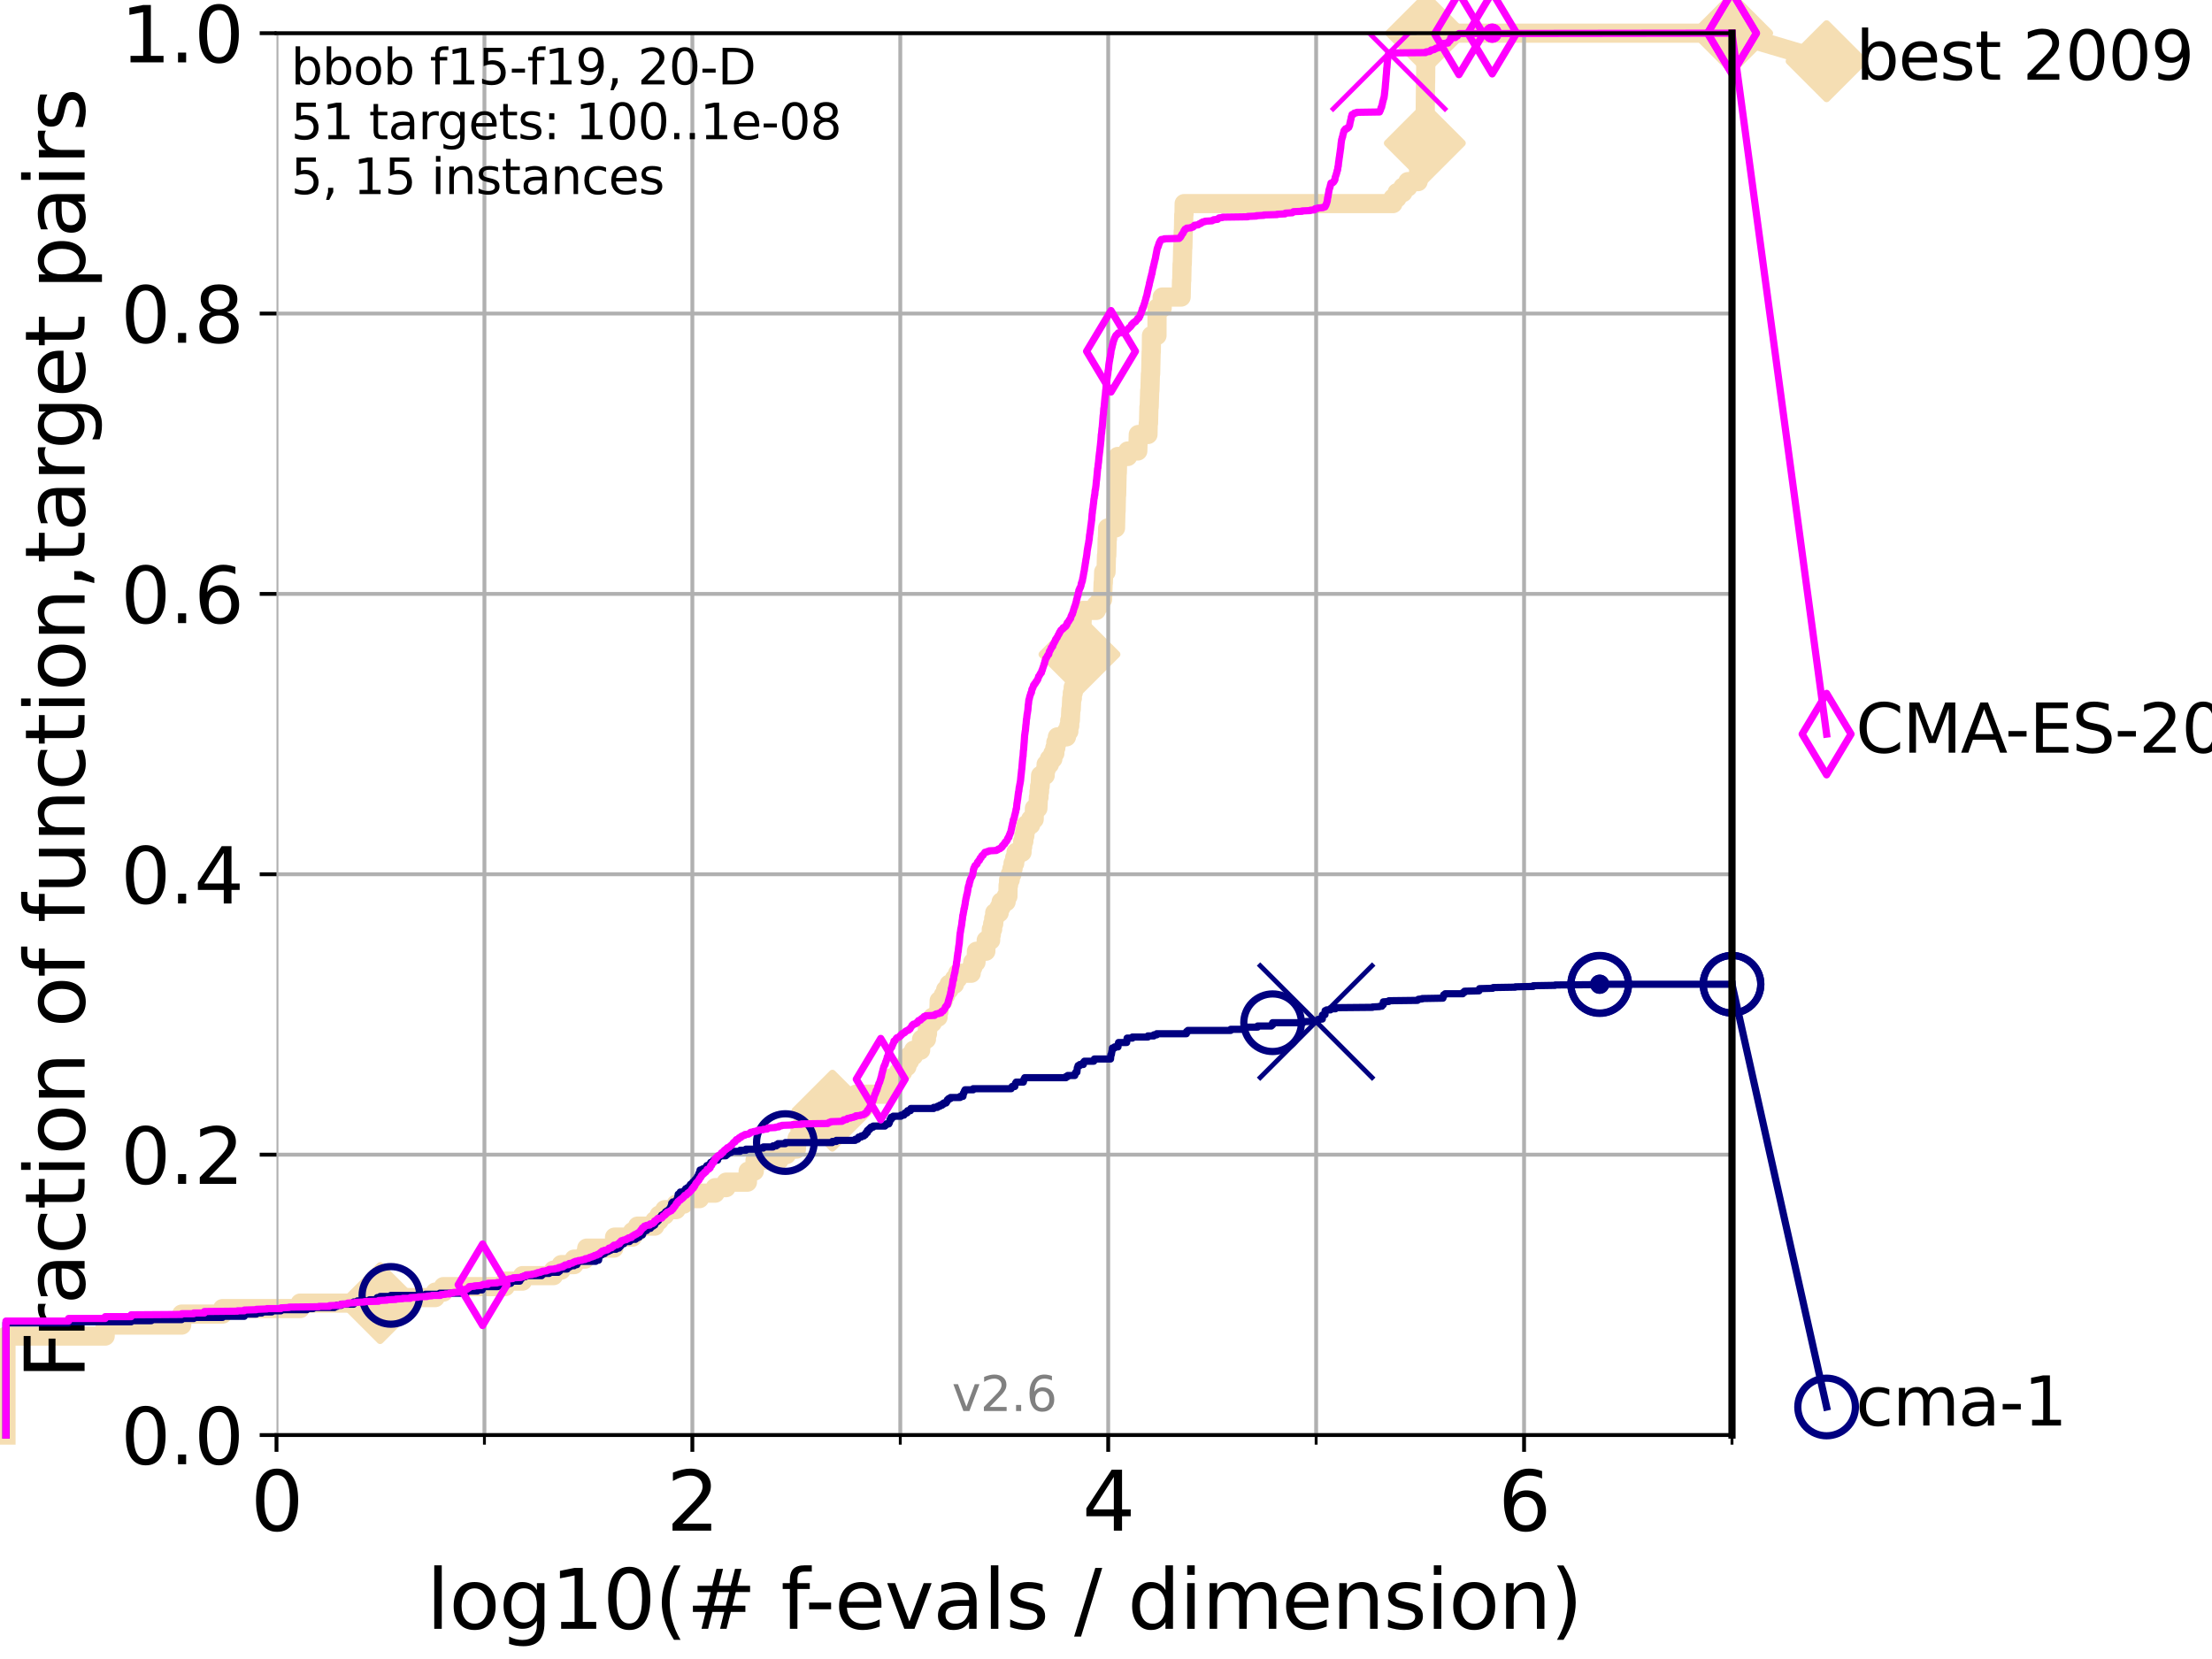 <?xml version="1.0" encoding="utf-8" standalone="no"?>
<!DOCTYPE svg PUBLIC "-//W3C//DTD SVG 1.1//EN"
  "http://www.w3.org/Graphics/SVG/1.1/DTD/svg11.dtd">
<svg xmlns:xlink="http://www.w3.org/1999/xlink" width="460.8pt" height="345.6pt" viewBox="0 0 460.8 345.6" xmlns="http://www.w3.org/2000/svg" version="1.1">
 <defs>
  <style type="text/css">*{stroke-linejoin: round; stroke-linecap: butt}</style>
 </defs>
 <g id="figure_1">
  <g id="patch_1">
   <path d="M 0 345.6 
L 460.8 345.6 
L 460.8 0 
L 0 0 
z
" style="fill: #ffffff"/>
  </g>
  <g id="axes_1">
   <g id="patch_2">
    <path d="M 57.6 298.944 
L 360.806 298.944 
L 360.806 6.912 
L 57.6 6.912 
z
" style="fill: #ffffff"/>
   </g>
   <g id="line2d_1">
    <path d="M 1.246 298.944 
L 1.246 278.33 
L 21.912 278.33 
L 21.912 276.04 
L 37.851 276.04 
L 37.851 273.749 
L 46.354 273.749 
L 46.354 272.604 
L 62.535 272.604 
L 62.535 271.459 
L 79.184 271.459 
L 79.184 270.313 
L 90.668 270.313 
L 90.668 269.168 
L 92.372 269.168 
L 92.372 268.023 
L 105.263 268.023 
L 105.263 266.878 
L 108.854 266.878 
L 108.854 265.733 
L 115.315 265.733 
L 115.315 264.587 
L 116.908 264.587 
L 116.908 263.442 
L 119.6 263.442 
L 119.6 262.297 
L 121.893 262.297 
L 121.893 261.152 
L 122.229 261.152 
L 122.229 260.006 
L 127.889 260.006 
L 127.889 258.861 
L 128.023 258.861 
L 128.023 257.716 
L 131.747 257.716 
L 131.747 256.571 
L 132.812 256.571 
L 132.812 255.426 
L 136.4 255.426 
L 136.4 254.28 
L 137.305 254.28 
L 137.305 253.135 
L 138.477 253.135 
L 138.477 251.99 
L 140.849 251.99 
L 140.849 250.845 
L 142.425 250.845 
L 142.425 249.699 
L 145.713 249.699 
L 145.713 248.554 
L 148.984 248.554 
L 148.984 247.409 
L 151.265 247.409 
L 151.265 246.264 
L 155.706 246.264 
L 155.706 245.118 
L 155.854 245.118 
L 155.854 243.973 
L 157.137 243.973 
L 157.137 242.828 
L 157.293 242.828 
L 157.293 241.683 
L 162.31 241.683 
L 162.31 240.538 
L 163.83 240.538 
L 163.83 239.392 
L 165.91 239.392 
L 165.91 238.247 
L 166.055 238.247 
L 166.055 237.102 
L 166.656 237.102 
L 166.661 234.811 
L 168.498 234.811 
L 168.498 233.666 
L 168.819 233.666 
L 168.819 232.521 
L 170.391 232.521 
L 170.391 231.376 
L 173.402 231.376 
L 173.402 230.231 
L 175.979 230.231 
L 175.979 229.085 
L 178.312 229.085 
L 178.312 227.94 
L 184.799 227.94 
L 184.799 226.795 
L 185.076 226.795 
L 185.076 225.65 
L 185.752 225.65 
L 185.752 224.504 
L 187.128 224.504 
L 187.128 223.359 
L 188.031 223.359 
L 188.031 222.214 
L 188.929 222.214 
L 188.929 221.069 
L 189.459 221.069 
L 189.459 219.924 
L 190.322 219.924 
L 190.322 218.778 
L 191.786 218.778 
L 191.786 217.633 
L 191.983 217.633 
L 191.983 216.488 
L 192.995 216.488 
L 192.995 215.343 
L 193.211 215.343 
L 193.211 214.197 
L 193.375 214.197 
L 193.375 213.052 
L 194.244 213.052 
L 194.244 211.907 
L 195.409 211.907 
L 195.409 210.762 
L 195.593 210.762 
L 195.644 208.471 
L 196.494 208.471 
L 196.494 207.326 
L 196.997 207.326 
L 196.997 206.181 
L 197.71 206.181 
L 197.71 205.036 
L 198.839 205.036 
L 198.839 203.89 
L 199.504 203.89 
L 199.504 202.745 
L 202.322 202.745 
L 202.322 201.6 
L 202.643 201.6 
L 202.643 200.455 
L 203.32 200.455 
L 203.416 198.164 
L 205.366 198.164 
L 205.447 195.874 
L 206.37 195.874 
L 206.37 194.729 
L 206.51 194.729 
L 206.51 193.583 
L 206.787 193.583 
L 206.787 192.438 
L 207.011 192.438 
L 207.011 191.293 
L 207.215 191.293 
L 207.215 190.148 
L 208.151 190.148 
L 208.151 189.003 
L 208.56 189.003 
L 208.56 187.857 
L 209.596 187.857 
L 209.596 186.712 
L 209.97 186.712 
L 210.003 184.422 
L 210.105 184.422 
L 210.105 183.276 
L 210.447 183.276 
L 210.447 182.131 
L 210.797 182.131 
L 210.797 180.986 
L 211.036 180.986 
L 211.036 179.841 
L 211.38 179.841 
L 211.38 178.696 
L 211.662 178.696 
L 211.662 177.55 
L 212.909 177.55 
L 212.909 176.405 
L 213.039 176.405 
L 213.039 175.26 
L 213.29 175.26 
L 213.29 174.115 
L 213.496 174.115 
L 213.496 172.969 
L 213.735 172.969 
L 213.735 171.824 
L 214.711 171.824 
L 214.711 170.679 
L 215.437 170.679 
L 215.494 168.389 
L 216.212 168.389 
L 216.318 166.098 
L 216.439 166.098 
L 216.439 164.953 
L 216.557 164.953 
L 216.557 163.808 
L 216.679 163.808 
L 216.773 161.517 
L 217.735 161.517 
L 217.735 160.372 
L 217.923 160.372 
L 217.923 159.227 
L 218.613 159.227 
L 218.613 158.082 
L 219.33 158.082 
L 219.33 156.936 
L 219.742 156.936 
L 219.742 155.791 
L 219.951 155.791 
L 219.951 154.646 
L 220.273 154.646 
L 220.273 153.501 
L 222.168 153.501 
L 222.168 152.355 
L 222.66 152.355 
L 222.66 151.21 
L 222.844 151.21 
L 222.844 150.065 
L 222.972 150.065 
L 223.078 147.774 
L 223.157 147.774 
L 223.258 145.484 
L 223.386 145.484 
L 223.386 144.339 
L 223.565 144.339 
L 223.565 143.194 
L 223.849 143.194 
L 223.849 142.048 
L 224.052 142.048 
L 224.052 140.903 
L 224.316 140.903 
L 224.316 139.758 
L 224.552 139.758 
L 224.552 138.613 
L 224.676 138.613 
L 224.676 137.467 
L 224.873 137.467 
L 224.873 136.322 
L 225.009 136.322 
L 225.01 134.032 
L 225.16 134.032 
L 225.262 130.596 
L 225.376 130.596 
L 225.475 128.306 
L 225.579 128.306 
L 225.579 127.16 
L 228.381 127.16 
L 228.381 126.015 
L 229.2 126.015 
L 229.2 124.87 
L 229.691 124.87 
L 229.798 121.434 
L 229.844 121.434 
L 229.918 119.144 
L 230.407 119.144 
L 230.5 115.708 
L 230.561 115.708 
L 230.65 112.273 
L 230.695 112.273 
L 230.751 109.982 
L 232.385 109.982 
L 232.463 106.546 
L 232.5 106.546 
L 232.574 103.111 
L 232.619 103.111 
L 232.72 98.53 
L 232.759 98.53 
L 232.84 95.094 
L 234.931 95.094 
L 234.931 93.949 
L 237.022 93.949 
L 237.126 90.513 
L 239.145 90.513 
L 239.199 88.223 
L 239.257 88.223 
L 239.343 84.787 
L 239.4 84.787 
L 239.501 81.352 
L 239.547 81.352 
L 239.649 77.916 
L 239.698 77.916 
L 239.805 73.335 
L 239.838 73.335 
L 239.875 69.899 
L 241.02 69.899 
L 241.035 64.173 
L 242.102 64.173 
L 242.109 61.883 
L 246.052 61.883 
L 246.136 58.447 
L 246.177 58.447 
L 246.248 55.011 
L 246.291 55.011 
L 246.376 51.576 
L 246.413 51.576 
L 246.491 48.14 
L 246.533 48.14 
L 246.6 44.704 
L 246.65 44.704 
L 246.686 42.414 
L 290.177 42.414 
L 290.177 41.269 
L 291.027 41.269 
L 291.027 40.123 
L 292.254 40.123 
L 292.254 38.978 
L 293.287 38.978 
L 293.287 37.833 
L 295.413 37.833 
L 295.413 36.688 
L 295.526 36.688 
L 295.526 35.543 
L 296.745 35.543 
L 296.842 27.526 
L 296.858 27.526 
L 296.962 17.219 
L 296.978 17.219 
L 297.079 6.912 
L 360.806 6.912 
L 360.806 6.912 
" style="fill: none; stroke: #f5deb3; stroke-width: 4; stroke-linecap: square"/>
   </g>
   <g id="line2d_2">
    <defs>
     <path id="m89bcb18edb" d="M -0 7.778 
L 7.778 0 
L 0 -7.778 
L -7.778 -0 
z
" style="stroke: #f5deb3; stroke-width: 1.5; stroke-linejoin: miter"/>
    </defs>
    <g>
     <use xlink:href="#m89bcb18edb" x="79.184" y="271.459" style="fill: #f5deb3; stroke: #f5deb3; stroke-width: 1.5; stroke-linejoin: miter"/>
     <use xlink:href="#m89bcb18edb" x="173.402" y="231.376" style="fill: #f5deb3; stroke: #f5deb3; stroke-width: 1.5; stroke-linejoin: miter"/>
     <use xlink:href="#m89bcb18edb" x="224.873" y="136.322" style="fill: #f5deb3; stroke: #f5deb3; stroke-width: 1.5; stroke-linejoin: miter"/>
     <use xlink:href="#m89bcb18edb" x="296.816" y="29.816" style="fill: #f5deb3; stroke: #f5deb3; stroke-width: 1.5; stroke-linejoin: miter"/>
     <use xlink:href="#m89bcb18edb" x="297.079" y="6.912" style="fill: #f5deb3; stroke: #f5deb3; stroke-width: 1.5; stroke-linejoin: miter"/>
     <use xlink:href="#m89bcb18edb" x="360.806" y="6.912" style="fill: #f5deb3; stroke: #f5deb3; stroke-width: 1.5; stroke-linejoin: miter"/>
    </g>
   </g>
   <g id="line2d_3">
    <path style="fill: none; stroke: #f5deb3; stroke-width: 4; stroke-linecap: square"/>
    <g/>
   </g>
   <g id="line2d_4">
    <path d="M 360.806 6.912 
L 380.515 12.753 
" style="fill: none; stroke: #f5deb3; stroke-width: 4; stroke-linecap: square"/>
    <g>
     <use xlink:href="#m89bcb18edb" x="360.806" y="6.912" style="fill: #f5deb3; stroke: #f5deb3; stroke-width: 1.5; stroke-linejoin: miter"/>
     <use xlink:href="#m89bcb18edb" x="380.515" y="12.753" style="fill: #f5deb3; stroke: #f5deb3; stroke-width: 1.5; stroke-linejoin: miter"/>
    </g>
   </g>
   <g id="matplotlib.axis_1">
    <g id="xtick_1">
     <g id="line2d_5">
      <path d="M 57.6 298.944 
L 57.6 6.912 
" clip-path="url(#p16b2a5ca61)" style="fill: none; stroke: #b0b0b0; stroke-width: 0.8; stroke-linecap: square"/>
     </g>
     <g id="line2d_6">
      <defs>
       <path id="m9ac796d169" d="M 0 0 
L 0 3.5 
" style="stroke: #000000; stroke-width: 0.8"/>
      </defs>
      <g>
       <use xlink:href="#m9ac796d169" x="57.6" y="298.944" style="stroke: #000000; stroke-width: 0.8"/>
      </g>
     </g>
     <g id="text_1">
      <!-- 0 -->
      <g transform="translate(52.192 318.861)scale(0.17 -0.17)">
       <defs>
        <path id="DejaVuSans-30" d="M 2034 4250 
Q 1547 4250 1301 3770 
Q 1056 3291 1056 2328 
Q 1056 1369 1301 889 
Q 1547 409 2034 409 
Q 2525 409 2770 889 
Q 3016 1369 3016 2328 
Q 3016 3291 2770 3770 
Q 2525 4250 2034 4250 
z
M 2034 4750 
Q 2819 4750 3233 4129 
Q 3647 3509 3647 2328 
Q 3647 1150 3233 529 
Q 2819 -91 2034 -91 
Q 1250 -91 836 529 
Q 422 1150 422 2328 
Q 422 3509 836 4129 
Q 1250 4750 2034 4750 
z
" transform="scale(0.016)"/>
       </defs>
       <use xlink:href="#DejaVuSans-30"/>
      </g>
     </g>
    </g>
    <g id="xtick_2">
     <g id="line2d_7">
      <path d="M 144.23 298.944 
L 144.23 6.912 
" clip-path="url(#p16b2a5ca61)" style="fill: none; stroke: #b0b0b0; stroke-width: 0.8; stroke-linecap: square"/>
     </g>
     <g id="line2d_8">
      <g>
       <use xlink:href="#m9ac796d169" x="144.23" y="298.944" style="stroke: #000000; stroke-width: 0.8"/>
      </g>
     </g>
     <g id="text_2">
      <!-- 2 -->
      <g transform="translate(138.822 318.861)scale(0.17 -0.17)">
       <defs>
        <path id="DejaVuSans-32" d="M 1228 531 
L 3431 531 
L 3431 0 
L 469 0 
L 469 531 
Q 828 903 1448 1529 
Q 2069 2156 2228 2338 
Q 2531 2678 2651 2914 
Q 2772 3150 2772 3378 
Q 2772 3750 2511 3984 
Q 2250 4219 1831 4219 
Q 1534 4219 1204 4116 
Q 875 4013 500 3803 
L 500 4441 
Q 881 4594 1212 4672 
Q 1544 4750 1819 4750 
Q 2544 4750 2975 4387 
Q 3406 4025 3406 3419 
Q 3406 3131 3298 2873 
Q 3191 2616 2906 2266 
Q 2828 2175 2409 1742 
Q 1991 1309 1228 531 
z
" transform="scale(0.016)"/>
       </defs>
       <use xlink:href="#DejaVuSans-32"/>
      </g>
     </g>
    </g>
    <g id="xtick_3">
     <g id="line2d_9">
      <path d="M 230.861 298.944 
L 230.861 6.912 
" clip-path="url(#p16b2a5ca61)" style="fill: none; stroke: #b0b0b0; stroke-width: 0.8; stroke-linecap: square"/>
     </g>
     <g id="line2d_10">
      <g>
       <use xlink:href="#m9ac796d169" x="230.861" y="298.944" style="stroke: #000000; stroke-width: 0.8"/>
      </g>
     </g>
     <g id="text_3">
      <!-- 4 -->
      <g transform="translate(225.453 318.861)scale(0.17 -0.17)">
       <defs>
        <path id="DejaVuSans-34" d="M 2419 4116 
L 825 1625 
L 2419 1625 
L 2419 4116 
z
M 2253 4666 
L 3047 4666 
L 3047 1625 
L 3713 1625 
L 3713 1100 
L 3047 1100 
L 3047 0 
L 2419 0 
L 2419 1100 
L 313 1100 
L 313 1709 
L 2253 4666 
z
" transform="scale(0.016)"/>
       </defs>
       <use xlink:href="#DejaVuSans-34"/>
      </g>
     </g>
    </g>
    <g id="xtick_4">
     <g id="line2d_11">
      <path d="M 317.491 298.944 
L 317.491 6.912 
" clip-path="url(#p16b2a5ca61)" style="fill: none; stroke: #b0b0b0; stroke-width: 0.8; stroke-linecap: square"/>
     </g>
     <g id="line2d_12">
      <g>
       <use xlink:href="#m9ac796d169" x="317.491" y="298.944" style="stroke: #000000; stroke-width: 0.8"/>
      </g>
     </g>
     <g id="text_4">
      <!-- 6 -->
      <g transform="translate(312.083 318.861)scale(0.17 -0.17)">
       <defs>
        <path id="DejaVuSans-36" d="M 2113 2584 
Q 1688 2584 1439 2293 
Q 1191 2003 1191 1497 
Q 1191 994 1439 701 
Q 1688 409 2113 409 
Q 2538 409 2786 701 
Q 3034 994 3034 1497 
Q 3034 2003 2786 2293 
Q 2538 2584 2113 2584 
z
M 3366 4563 
L 3366 3988 
Q 3128 4100 2886 4159 
Q 2644 4219 2406 4219 
Q 1781 4219 1451 3797 
Q 1122 3375 1075 2522 
Q 1259 2794 1537 2939 
Q 1816 3084 2150 3084 
Q 2853 3084 3261 2657 
Q 3669 2231 3669 1497 
Q 3669 778 3244 343 
Q 2819 -91 2113 -91 
Q 1303 -91 875 529 
Q 447 1150 447 2328 
Q 447 3434 972 4092 
Q 1497 4750 2381 4750 
Q 2619 4750 2861 4703 
Q 3103 4656 3366 4563 
z
" transform="scale(0.016)"/>
       </defs>
       <use xlink:href="#DejaVuSans-36"/>
      </g>
     </g>
    </g>
    <g id="xtick_5">
     <g id="line2d_13">
      <path d="M 100.915 298.944 
L 100.915 6.912 
" clip-path="url(#p16b2a5ca61)" style="fill: none; stroke: #b0b0b0; stroke-width: 0.8; stroke-linecap: square"/>
     </g>
     <g id="line2d_14">
      <defs>
       <path id="m99e624e057" d="M 0 0 
L 0 2 
" style="stroke: #000000; stroke-width: 0.6"/>
      </defs>
      <g>
       <use xlink:href="#m99e624e057" x="100.915" y="298.944" style="stroke: #000000; stroke-width: 0.6"/>
      </g>
     </g>
    </g>
    <g id="xtick_6">
     <g id="line2d_15">
      <path d="M 187.546 298.944 
L 187.546 6.912 
" clip-path="url(#p16b2a5ca61)" style="fill: none; stroke: #b0b0b0; stroke-width: 0.8; stroke-linecap: square"/>
     </g>
     <g id="line2d_16">
      <g>
       <use xlink:href="#m99e624e057" x="187.546" y="298.944" style="stroke: #000000; stroke-width: 0.6"/>
      </g>
     </g>
    </g>
    <g id="xtick_7">
     <g id="line2d_17">
      <path d="M 274.176 298.944 
L 274.176 6.912 
" clip-path="url(#p16b2a5ca61)" style="fill: none; stroke: #b0b0b0; stroke-width: 0.8; stroke-linecap: square"/>
     </g>
     <g id="line2d_18">
      <g>
       <use xlink:href="#m99e624e057" x="274.176" y="298.944" style="stroke: #000000; stroke-width: 0.6"/>
      </g>
     </g>
    </g>
    <g id="xtick_8">
     <g id="line2d_19">
      <path d="M 360.806 298.944 
L 360.806 6.912 
" clip-path="url(#p16b2a5ca61)" style="fill: none; stroke: #b0b0b0; stroke-width: 0.8; stroke-linecap: square"/>
     </g>
     <g id="line2d_20">
      <g>
       <use xlink:href="#m99e624e057" x="360.806" y="298.944" style="stroke: #000000; stroke-width: 0.6"/>
      </g>
     </g>
    </g>
    <g id="text_5">
     <!-- log10(# f-evals / dimension) -->
     <g transform="translate(88.823 339.314)scale(0.17 -0.17)">
      <defs>
       <path id="DejaVuSans-6c" d="M 603 4863 
L 1178 4863 
L 1178 0 
L 603 0 
L 603 4863 
z
" transform="scale(0.016)"/>
       <path id="DejaVuSans-6f" d="M 1959 3097 
Q 1497 3097 1228 2736 
Q 959 2375 959 1747 
Q 959 1119 1226 758 
Q 1494 397 1959 397 
Q 2419 397 2687 759 
Q 2956 1122 2956 1747 
Q 2956 2369 2687 2733 
Q 2419 3097 1959 3097 
z
M 1959 3584 
Q 2709 3584 3137 3096 
Q 3566 2609 3566 1747 
Q 3566 888 3137 398 
Q 2709 -91 1959 -91 
Q 1206 -91 779 398 
Q 353 888 353 1747 
Q 353 2609 779 3096 
Q 1206 3584 1959 3584 
z
" transform="scale(0.016)"/>
       <path id="DejaVuSans-67" d="M 2906 1791 
Q 2906 2416 2648 2759 
Q 2391 3103 1925 3103 
Q 1463 3103 1205 2759 
Q 947 2416 947 1791 
Q 947 1169 1205 825 
Q 1463 481 1925 481 
Q 2391 481 2648 825 
Q 2906 1169 2906 1791 
z
M 3481 434 
Q 3481 -459 3084 -895 
Q 2688 -1331 1869 -1331 
Q 1566 -1331 1297 -1286 
Q 1028 -1241 775 -1147 
L 775 -588 
Q 1028 -725 1275 -790 
Q 1522 -856 1778 -856 
Q 2344 -856 2625 -561 
Q 2906 -266 2906 331 
L 2906 616 
Q 2728 306 2450 153 
Q 2172 0 1784 0 
Q 1141 0 747 490 
Q 353 981 353 1791 
Q 353 2603 747 3093 
Q 1141 3584 1784 3584 
Q 2172 3584 2450 3431 
Q 2728 3278 2906 2969 
L 2906 3500 
L 3481 3500 
L 3481 434 
z
" transform="scale(0.016)"/>
       <path id="DejaVuSans-31" d="M 794 531 
L 1825 531 
L 1825 4091 
L 703 3866 
L 703 4441 
L 1819 4666 
L 2450 4666 
L 2450 531 
L 3481 531 
L 3481 0 
L 794 0 
L 794 531 
z
" transform="scale(0.016)"/>
       <path id="DejaVuSans-28" d="M 1984 4856 
Q 1566 4138 1362 3434 
Q 1159 2731 1159 2009 
Q 1159 1288 1364 580 
Q 1569 -128 1984 -844 
L 1484 -844 
Q 1016 -109 783 600 
Q 550 1309 550 2009 
Q 550 2706 781 3412 
Q 1013 4119 1484 4856 
L 1984 4856 
z
" transform="scale(0.016)"/>
       <path id="DejaVuSans-23" d="M 3272 2816 
L 2363 2816 
L 2100 1772 
L 3016 1772 
L 3272 2816 
z
M 2803 4594 
L 2478 3297 
L 3391 3297 
L 3719 4594 
L 4219 4594 
L 3897 3297 
L 4872 3297 
L 4872 2816 
L 3775 2816 
L 3519 1772 
L 4513 1772 
L 4513 1294 
L 3397 1294 
L 3072 0 
L 2572 0 
L 2894 1294 
L 1978 1294 
L 1656 0 
L 1153 0 
L 1478 1294 
L 494 1294 
L 494 1772 
L 1594 1772 
L 1856 2816 
L 850 2816 
L 850 3297 
L 1978 3297 
L 2297 4594 
L 2803 4594 
z
" transform="scale(0.016)"/>
       <path id="DejaVuSans-20" transform="scale(0.016)"/>
       <path id="DejaVuSans-66" d="M 2375 4863 
L 2375 4384 
L 1825 4384 
Q 1516 4384 1395 4259 
Q 1275 4134 1275 3809 
L 1275 3500 
L 2222 3500 
L 2222 3053 
L 1275 3053 
L 1275 0 
L 697 0 
L 697 3053 
L 147 3053 
L 147 3500 
L 697 3500 
L 697 3744 
Q 697 4328 969 4595 
Q 1241 4863 1831 4863 
L 2375 4863 
z
" transform="scale(0.016)"/>
       <path id="DejaVuSans-2d" d="M 313 2009 
L 1997 2009 
L 1997 1497 
L 313 1497 
L 313 2009 
z
" transform="scale(0.016)"/>
       <path id="DejaVuSans-65" d="M 3597 1894 
L 3597 1613 
L 953 1613 
Q 991 1019 1311 708 
Q 1631 397 2203 397 
Q 2534 397 2845 478 
Q 3156 559 3463 722 
L 3463 178 
Q 3153 47 2828 -22 
Q 2503 -91 2169 -91 
Q 1331 -91 842 396 
Q 353 884 353 1716 
Q 353 2575 817 3079 
Q 1281 3584 2069 3584 
Q 2775 3584 3186 3129 
Q 3597 2675 3597 1894 
z
M 3022 2063 
Q 3016 2534 2758 2815 
Q 2500 3097 2075 3097 
Q 1594 3097 1305 2825 
Q 1016 2553 972 2059 
L 3022 2063 
z
" transform="scale(0.016)"/>
       <path id="DejaVuSans-76" d="M 191 3500 
L 800 3500 
L 1894 563 
L 2988 3500 
L 3597 3500 
L 2284 0 
L 1503 0 
L 191 3500 
z
" transform="scale(0.016)"/>
       <path id="DejaVuSans-61" d="M 2194 1759 
Q 1497 1759 1228 1600 
Q 959 1441 959 1056 
Q 959 750 1161 570 
Q 1363 391 1709 391 
Q 2188 391 2477 730 
Q 2766 1069 2766 1631 
L 2766 1759 
L 2194 1759 
z
M 3341 1997 
L 3341 0 
L 2766 0 
L 2766 531 
Q 2569 213 2275 61 
Q 1981 -91 1556 -91 
Q 1019 -91 701 211 
Q 384 513 384 1019 
Q 384 1609 779 1909 
Q 1175 2209 1959 2209 
L 2766 2209 
L 2766 2266 
Q 2766 2663 2505 2880 
Q 2244 3097 1772 3097 
Q 1472 3097 1187 3025 
Q 903 2953 641 2809 
L 641 3341 
Q 956 3463 1253 3523 
Q 1550 3584 1831 3584 
Q 2591 3584 2966 3190 
Q 3341 2797 3341 1997 
z
" transform="scale(0.016)"/>
       <path id="DejaVuSans-73" d="M 2834 3397 
L 2834 2853 
Q 2591 2978 2328 3040 
Q 2066 3103 1784 3103 
Q 1356 3103 1142 2972 
Q 928 2841 928 2578 
Q 928 2378 1081 2264 
Q 1234 2150 1697 2047 
L 1894 2003 
Q 2506 1872 2764 1633 
Q 3022 1394 3022 966 
Q 3022 478 2636 193 
Q 2250 -91 1575 -91 
Q 1294 -91 989 -36 
Q 684 19 347 128 
L 347 722 
Q 666 556 975 473 
Q 1284 391 1588 391 
Q 1994 391 2212 530 
Q 2431 669 2431 922 
Q 2431 1156 2273 1281 
Q 2116 1406 1581 1522 
L 1381 1569 
Q 847 1681 609 1914 
Q 372 2147 372 2553 
Q 372 3047 722 3315 
Q 1072 3584 1716 3584 
Q 2034 3584 2315 3537 
Q 2597 3491 2834 3397 
z
" transform="scale(0.016)"/>
       <path id="DejaVuSans-2f" d="M 1625 4666 
L 2156 4666 
L 531 -594 
L 0 -594 
L 1625 4666 
z
" transform="scale(0.016)"/>
       <path id="DejaVuSans-64" d="M 2906 2969 
L 2906 4863 
L 3481 4863 
L 3481 0 
L 2906 0 
L 2906 525 
Q 2725 213 2448 61 
Q 2172 -91 1784 -91 
Q 1150 -91 751 415 
Q 353 922 353 1747 
Q 353 2572 751 3078 
Q 1150 3584 1784 3584 
Q 2172 3584 2448 3432 
Q 2725 3281 2906 2969 
z
M 947 1747 
Q 947 1113 1208 752 
Q 1469 391 1925 391 
Q 2381 391 2643 752 
Q 2906 1113 2906 1747 
Q 2906 2381 2643 2742 
Q 2381 3103 1925 3103 
Q 1469 3103 1208 2742 
Q 947 2381 947 1747 
z
" transform="scale(0.016)"/>
       <path id="DejaVuSans-69" d="M 603 3500 
L 1178 3500 
L 1178 0 
L 603 0 
L 603 3500 
z
M 603 4863 
L 1178 4863 
L 1178 4134 
L 603 4134 
L 603 4863 
z
" transform="scale(0.016)"/>
       <path id="DejaVuSans-6d" d="M 3328 2828 
Q 3544 3216 3844 3400 
Q 4144 3584 4550 3584 
Q 5097 3584 5394 3201 
Q 5691 2819 5691 2113 
L 5691 0 
L 5113 0 
L 5113 2094 
Q 5113 2597 4934 2840 
Q 4756 3084 4391 3084 
Q 3944 3084 3684 2787 
Q 3425 2491 3425 1978 
L 3425 0 
L 2847 0 
L 2847 2094 
Q 2847 2600 2669 2842 
Q 2491 3084 2119 3084 
Q 1678 3084 1418 2786 
Q 1159 2488 1159 1978 
L 1159 0 
L 581 0 
L 581 3500 
L 1159 3500 
L 1159 2956 
Q 1356 3278 1631 3431 
Q 1906 3584 2284 3584 
Q 2666 3584 2933 3390 
Q 3200 3197 3328 2828 
z
" transform="scale(0.016)"/>
       <path id="DejaVuSans-6e" d="M 3513 2113 
L 3513 0 
L 2938 0 
L 2938 2094 
Q 2938 2591 2744 2837 
Q 2550 3084 2163 3084 
Q 1697 3084 1428 2787 
Q 1159 2491 1159 1978 
L 1159 0 
L 581 0 
L 581 3500 
L 1159 3500 
L 1159 2956 
Q 1366 3272 1645 3428 
Q 1925 3584 2291 3584 
Q 2894 3584 3203 3211 
Q 3513 2838 3513 2113 
z
" transform="scale(0.016)"/>
       <path id="DejaVuSans-29" d="M 513 4856 
L 1013 4856 
Q 1481 4119 1714 3412 
Q 1947 2706 1947 2009 
Q 1947 1309 1714 600 
Q 1481 -109 1013 -844 
L 513 -844 
Q 928 -128 1133 580 
Q 1338 1288 1338 2009 
Q 1338 2731 1133 3434 
Q 928 4138 513 4856 
z
" transform="scale(0.016)"/>
      </defs>
      <use xlink:href="#DejaVuSans-6c"/>
      <use xlink:href="#DejaVuSans-6f" x="27.783"/>
      <use xlink:href="#DejaVuSans-67" x="88.965"/>
      <use xlink:href="#DejaVuSans-31" x="152.441"/>
      <use xlink:href="#DejaVuSans-30" x="216.064"/>
      <use xlink:href="#DejaVuSans-28" x="279.688"/>
      <use xlink:href="#DejaVuSans-23" x="318.701"/>
      <use xlink:href="#DejaVuSans-20" x="402.49"/>
      <use xlink:href="#DejaVuSans-66" x="434.277"/>
      <use xlink:href="#DejaVuSans-2d" x="463.982"/>
      <use xlink:href="#DejaVuSans-65" x="500.066"/>
      <use xlink:href="#DejaVuSans-76" x="561.59"/>
      <use xlink:href="#DejaVuSans-61" x="620.77"/>
      <use xlink:href="#DejaVuSans-6c" x="682.049"/>
      <use xlink:href="#DejaVuSans-73" x="709.832"/>
      <use xlink:href="#DejaVuSans-20" x="761.932"/>
      <use xlink:href="#DejaVuSans-2f" x="793.719"/>
      <use xlink:href="#DejaVuSans-20" x="827.41"/>
      <use xlink:href="#DejaVuSans-64" x="859.197"/>
      <use xlink:href="#DejaVuSans-69" x="922.674"/>
      <use xlink:href="#DejaVuSans-6d" x="950.457"/>
      <use xlink:href="#DejaVuSans-65" x="1047.869"/>
      <use xlink:href="#DejaVuSans-6e" x="1109.393"/>
      <use xlink:href="#DejaVuSans-73" x="1172.771"/>
      <use xlink:href="#DejaVuSans-69" x="1224.871"/>
      <use xlink:href="#DejaVuSans-6f" x="1252.654"/>
      <use xlink:href="#DejaVuSans-6e" x="1313.836"/>
      <use xlink:href="#DejaVuSans-29" x="1377.215"/>
     </g>
    </g>
   </g>
   <g id="matplotlib.axis_2">
    <g id="ytick_1">
     <g id="line2d_21">
      <path d="M 57.6 298.944 
L 360.806 298.944 
" clip-path="url(#p16b2a5ca61)" style="fill: none; stroke: #b0b0b0; stroke-width: 0.8; stroke-linecap: square"/>
     </g>
     <g id="line2d_22">
      <defs>
       <path id="m0d1d3e18b4" d="M 0 0 
L -3.5 0 
" style="stroke: #000000; stroke-width: 0.8"/>
      </defs>
      <g>
       <use xlink:href="#m0d1d3e18b4" x="57.6" y="298.944" style="stroke: #000000; stroke-width: 0.8"/>
      </g>
     </g>
     <g id="text_6">
      <!-- 0.0 -->
      <g transform="translate(25.155 305.023)scale(0.16 -0.16)">
       <defs>
        <path id="DejaVuSans-2e" d="M 684 794 
L 1344 794 
L 1344 0 
L 684 0 
L 684 794 
z
" transform="scale(0.016)"/>
       </defs>
       <use xlink:href="#DejaVuSans-30"/>
       <use xlink:href="#DejaVuSans-2e" x="63.623"/>
       <use xlink:href="#DejaVuSans-30" x="95.41"/>
      </g>
     </g>
    </g>
    <g id="ytick_2">
     <g id="line2d_23">
      <path d="M 57.6 240.538 
L 360.806 240.538 
" clip-path="url(#p16b2a5ca61)" style="fill: none; stroke: #b0b0b0; stroke-width: 0.8; stroke-linecap: square"/>
     </g>
     <g id="line2d_24">
      <g>
       <use xlink:href="#m0d1d3e18b4" x="57.6" y="240.538" style="stroke: #000000; stroke-width: 0.8"/>
      </g>
     </g>
     <g id="text_7">
      <!-- 0.2 -->
      <g transform="translate(25.155 246.616)scale(0.16 -0.16)">
       <use xlink:href="#DejaVuSans-30"/>
       <use xlink:href="#DejaVuSans-2e" x="63.623"/>
       <use xlink:href="#DejaVuSans-32" x="95.41"/>
      </g>
     </g>
    </g>
    <g id="ytick_3">
     <g id="line2d_25">
      <path d="M 57.6 182.131 
L 360.806 182.131 
" clip-path="url(#p16b2a5ca61)" style="fill: none; stroke: #b0b0b0; stroke-width: 0.8; stroke-linecap: square"/>
     </g>
     <g id="line2d_26">
      <g>
       <use xlink:href="#m0d1d3e18b4" x="57.6" y="182.131" style="stroke: #000000; stroke-width: 0.8"/>
      </g>
     </g>
     <g id="text_8">
      <!-- 0.4 -->
      <g transform="translate(25.155 188.21)scale(0.16 -0.16)">
       <use xlink:href="#DejaVuSans-30"/>
       <use xlink:href="#DejaVuSans-2e" x="63.623"/>
       <use xlink:href="#DejaVuSans-34" x="95.41"/>
      </g>
     </g>
    </g>
    <g id="ytick_4">
     <g id="line2d_27">
      <path d="M 57.6 123.725 
L 360.806 123.725 
" clip-path="url(#p16b2a5ca61)" style="fill: none; stroke: #b0b0b0; stroke-width: 0.8; stroke-linecap: square"/>
     </g>
     <g id="line2d_28">
      <g>
       <use xlink:href="#m0d1d3e18b4" x="57.6" y="123.725" style="stroke: #000000; stroke-width: 0.8"/>
      </g>
     </g>
     <g id="text_9">
      <!-- 0.6 -->
      <g transform="translate(25.155 129.804)scale(0.16 -0.16)">
       <use xlink:href="#DejaVuSans-30"/>
       <use xlink:href="#DejaVuSans-2e" x="63.623"/>
       <use xlink:href="#DejaVuSans-36" x="95.41"/>
      </g>
     </g>
    </g>
    <g id="ytick_5">
     <g id="line2d_29">
      <path d="M 57.6 65.318 
L 360.806 65.318 
" clip-path="url(#p16b2a5ca61)" style="fill: none; stroke: #b0b0b0; stroke-width: 0.8; stroke-linecap: square"/>
     </g>
     <g id="line2d_30">
      <g>
       <use xlink:href="#m0d1d3e18b4" x="57.6" y="65.318" style="stroke: #000000; stroke-width: 0.8"/>
      </g>
     </g>
     <g id="text_10">
      <!-- 0.8 -->
      <g transform="translate(25.155 71.397)scale(0.16 -0.16)">
       <defs>
        <path id="DejaVuSans-38" d="M 2034 2216 
Q 1584 2216 1326 1975 
Q 1069 1734 1069 1313 
Q 1069 891 1326 650 
Q 1584 409 2034 409 
Q 2484 409 2743 651 
Q 3003 894 3003 1313 
Q 3003 1734 2745 1975 
Q 2488 2216 2034 2216 
z
M 1403 2484 
Q 997 2584 770 2862 
Q 544 3141 544 3541 
Q 544 4100 942 4425 
Q 1341 4750 2034 4750 
Q 2731 4750 3128 4425 
Q 3525 4100 3525 3541 
Q 3525 3141 3298 2862 
Q 3072 2584 2669 2484 
Q 3125 2378 3379 2068 
Q 3634 1759 3634 1313 
Q 3634 634 3220 271 
Q 2806 -91 2034 -91 
Q 1263 -91 848 271 
Q 434 634 434 1313 
Q 434 1759 690 2068 
Q 947 2378 1403 2484 
z
M 1172 3481 
Q 1172 3119 1398 2916 
Q 1625 2713 2034 2713 
Q 2441 2713 2670 2916 
Q 2900 3119 2900 3481 
Q 2900 3844 2670 4047 
Q 2441 4250 2034 4250 
Q 1625 4250 1398 4047 
Q 1172 3844 1172 3481 
z
" transform="scale(0.016)"/>
       </defs>
       <use xlink:href="#DejaVuSans-30"/>
       <use xlink:href="#DejaVuSans-2e" x="63.623"/>
       <use xlink:href="#DejaVuSans-38" x="95.41"/>
      </g>
     </g>
    </g>
    <g id="ytick_6">
     <g id="line2d_31">
      <path d="M 57.6 6.912 
L 360.806 6.912 
" clip-path="url(#p16b2a5ca61)" style="fill: none; stroke: #b0b0b0; stroke-width: 0.8; stroke-linecap: square"/>
     </g>
     <g id="line2d_32">
      <g>
       <use xlink:href="#m0d1d3e18b4" x="57.6" y="6.912" style="stroke: #000000; stroke-width: 0.8"/>
      </g>
     </g>
     <g id="text_11">
      <!-- 1.0 -->
      <g transform="translate(25.155 12.991)scale(0.16 -0.16)">
       <use xlink:href="#DejaVuSans-31"/>
       <use xlink:href="#DejaVuSans-2e" x="63.623"/>
       <use xlink:href="#DejaVuSans-30" x="95.41"/>
      </g>
     </g>
    </g>
    <g id="text_12">
     <!-- Fraction of function,target pairs -->
     <g transform="translate(17.62 287.313)rotate(-90)scale(0.17 -0.17)">
      <defs>
       <path id="DejaVuSans-46" d="M 628 4666 
L 3309 4666 
L 3309 4134 
L 1259 4134 
L 1259 2759 
L 3109 2759 
L 3109 2228 
L 1259 2228 
L 1259 0 
L 628 0 
L 628 4666 
z
" transform="scale(0.016)"/>
       <path id="DejaVuSans-72" d="M 2631 2963 
Q 2534 3019 2420 3045 
Q 2306 3072 2169 3072 
Q 1681 3072 1420 2755 
Q 1159 2438 1159 1844 
L 1159 0 
L 581 0 
L 581 3500 
L 1159 3500 
L 1159 2956 
Q 1341 3275 1631 3429 
Q 1922 3584 2338 3584 
Q 2397 3584 2469 3576 
Q 2541 3569 2628 3553 
L 2631 2963 
z
" transform="scale(0.016)"/>
       <path id="DejaVuSans-63" d="M 3122 3366 
L 3122 2828 
Q 2878 2963 2633 3030 
Q 2388 3097 2138 3097 
Q 1578 3097 1268 2742 
Q 959 2388 959 1747 
Q 959 1106 1268 751 
Q 1578 397 2138 397 
Q 2388 397 2633 464 
Q 2878 531 3122 666 
L 3122 134 
Q 2881 22 2623 -34 
Q 2366 -91 2075 -91 
Q 1284 -91 818 406 
Q 353 903 353 1747 
Q 353 2603 823 3093 
Q 1294 3584 2113 3584 
Q 2378 3584 2631 3529 
Q 2884 3475 3122 3366 
z
" transform="scale(0.016)"/>
       <path id="DejaVuSans-74" d="M 1172 4494 
L 1172 3500 
L 2356 3500 
L 2356 3053 
L 1172 3053 
L 1172 1153 
Q 1172 725 1289 603 
Q 1406 481 1766 481 
L 2356 481 
L 2356 0 
L 1766 0 
Q 1100 0 847 248 
Q 594 497 594 1153 
L 594 3053 
L 172 3053 
L 172 3500 
L 594 3500 
L 594 4494 
L 1172 4494 
z
" transform="scale(0.016)"/>
       <path id="DejaVuSans-75" d="M 544 1381 
L 544 3500 
L 1119 3500 
L 1119 1403 
Q 1119 906 1312 657 
Q 1506 409 1894 409 
Q 2359 409 2629 706 
Q 2900 1003 2900 1516 
L 2900 3500 
L 3475 3500 
L 3475 0 
L 2900 0 
L 2900 538 
Q 2691 219 2414 64 
Q 2138 -91 1772 -91 
Q 1169 -91 856 284 
Q 544 659 544 1381 
z
M 1991 3584 
L 1991 3584 
z
" transform="scale(0.016)"/>
       <path id="DejaVuSans-2c" d="M 750 794 
L 1409 794 
L 1409 256 
L 897 -744 
L 494 -744 
L 750 256 
L 750 794 
z
" transform="scale(0.016)"/>
       <path id="DejaVuSans-70" d="M 1159 525 
L 1159 -1331 
L 581 -1331 
L 581 3500 
L 1159 3500 
L 1159 2969 
Q 1341 3281 1617 3432 
Q 1894 3584 2278 3584 
Q 2916 3584 3314 3078 
Q 3713 2572 3713 1747 
Q 3713 922 3314 415 
Q 2916 -91 2278 -91 
Q 1894 -91 1617 61 
Q 1341 213 1159 525 
z
M 3116 1747 
Q 3116 2381 2855 2742 
Q 2594 3103 2138 3103 
Q 1681 3103 1420 2742 
Q 1159 2381 1159 1747 
Q 1159 1113 1420 752 
Q 1681 391 2138 391 
Q 2594 391 2855 752 
Q 3116 1113 3116 1747 
z
" transform="scale(0.016)"/>
      </defs>
      <use xlink:href="#DejaVuSans-46"/>
      <use xlink:href="#DejaVuSans-72" x="50.27"/>
      <use xlink:href="#DejaVuSans-61" x="91.383"/>
      <use xlink:href="#DejaVuSans-63" x="152.662"/>
      <use xlink:href="#DejaVuSans-74" x="207.643"/>
      <use xlink:href="#DejaVuSans-69" x="246.852"/>
      <use xlink:href="#DejaVuSans-6f" x="274.635"/>
      <use xlink:href="#DejaVuSans-6e" x="335.816"/>
      <use xlink:href="#DejaVuSans-20" x="399.195"/>
      <use xlink:href="#DejaVuSans-6f" x="430.982"/>
      <use xlink:href="#DejaVuSans-66" x="492.164"/>
      <use xlink:href="#DejaVuSans-20" x="527.369"/>
      <use xlink:href="#DejaVuSans-66" x="559.156"/>
      <use xlink:href="#DejaVuSans-75" x="594.361"/>
      <use xlink:href="#DejaVuSans-6e" x="657.74"/>
      <use xlink:href="#DejaVuSans-63" x="721.119"/>
      <use xlink:href="#DejaVuSans-74" x="776.1"/>
      <use xlink:href="#DejaVuSans-69" x="815.309"/>
      <use xlink:href="#DejaVuSans-6f" x="843.092"/>
      <use xlink:href="#DejaVuSans-6e" x="904.273"/>
      <use xlink:href="#DejaVuSans-2c" x="967.652"/>
      <use xlink:href="#DejaVuSans-74" x="999.439"/>
      <use xlink:href="#DejaVuSans-61" x="1038.648"/>
      <use xlink:href="#DejaVuSans-72" x="1099.928"/>
      <use xlink:href="#DejaVuSans-67" x="1139.291"/>
      <use xlink:href="#DejaVuSans-65" x="1202.768"/>
      <use xlink:href="#DejaVuSans-74" x="1264.291"/>
      <use xlink:href="#DejaVuSans-20" x="1303.5"/>
      <use xlink:href="#DejaVuSans-70" x="1335.287"/>
      <use xlink:href="#DejaVuSans-61" x="1398.764"/>
      <use xlink:href="#DejaVuSans-69" x="1460.043"/>
      <use xlink:href="#DejaVuSans-72" x="1487.826"/>
      <use xlink:href="#DejaVuSans-73" x="1528.939"/>
     </g>
    </g>
   </g>
   <g id="line2d_33">
    <defs>
     <path id="m46cc419223" d="M 0 1.5 
C 0.398 1.5 0.779 1.342 1.061 1.061 
C 1.342 0.779 1.5 0.398 1.5 0 
C 1.5 -0.398 1.342 -0.779 1.061 -1.061 
C 0.779 -1.342 0.398 -1.5 0 -1.5 
C -0.398 -1.5 -0.779 -1.342 -1.061 -1.061 
C -1.342 -0.779 -1.5 -0.398 -1.5 0 
C -1.5 0.398 -1.342 0.779 -1.061 1.061 
C -0.779 1.342 -0.398 1.5 0 1.5 
z
" style="stroke: #f5deb3"/>
    </defs>
    <g>
     <use xlink:href="#m46cc419223" x="297.079" y="6.912" style="fill: #f5deb3; stroke: #f5deb3"/>
     <use xlink:href="#m46cc419223" x="297.079" y="6.912" style="fill: #f5deb3; stroke: #f5deb3"/>
    </g>
   </g>
   <g id="line2d_34">
    <defs>
     <path id="md2f0e67652" d="M 0 1.5 
C 0.398 1.5 0.779 1.342 1.061 1.061 
C 1.342 0.779 1.5 0.398 1.5 0 
C 1.5 -0.398 1.342 -0.779 1.061 -1.061 
C 0.779 -1.342 0.398 -1.5 0 -1.5 
C -0.398 -1.5 -0.779 -1.342 -1.061 -1.061 
C -1.342 -0.779 -1.5 -0.398 -1.5 0 
C -1.5 0.398 -1.342 0.779 -1.061 1.061 
C -0.779 1.342 -0.398 1.5 0 1.5 
z
" style="stroke: #000080"/>
    </defs>
    <g>
     <use xlink:href="#md2f0e67652" x="333.244" y="205.036" style="fill: #000080; stroke: #000080"/>
     <use xlink:href="#md2f0e67652" x="333.244" y="205.036" style="fill: #000080; stroke: #000080"/>
    </g>
   </g>
   <g id="line2d_35">
    <path d="M 1.246 298.944 
L 1.246 275.581 
L 14.285 275.581 
L 14.285 275.352 
L 27.324 275.352 
L 27.324 275.123 
L 31.522 275.123 
L 31.522 274.894 
L 37.851 274.894 
L 37.851 274.665 
L 40.363 274.665 
L 40.363 274.436 
L 46.354 274.436 
L 46.354 274.207 
L 50.89 274.207 
L 50.89 273.749 
L 53.402 273.749 
L 53.402 273.52 
L 54.543 273.52 
L 54.543 273.291 
L 56.635 273.291 
L 56.635 273.062 
L 58.518 273.062 
L 58.518 272.833 
L 63.93 272.833 
L 63.93 272.604 
L 65.227 272.604 
L 65.227 272.375 
L 69.674 272.375 
L 69.674 272.146 
L 70.163 272.146 
L 70.163 271.917 
L 71.104 271.917 
L 71.104 271.688 
L 73.673 271.688 
L 73.673 271.23 
L 74.457 271.23 
L 74.457 271.001 
L 76.969 271.001 
L 76.969 270.772 
L 78.578 270.772 
L 78.578 270.313 
L 79.184 270.313 
L 79.184 270.084 
L 81.433 270.084 
L 81.433 269.855 
L 88.614 269.855 
L 88.614 269.626 
L 91.617 269.626 
L 91.617 269.397 
L 96.718 269.397 
L 96.718 269.168 
L 97.296 269.168 
L 97.296 268.939 
L 99.449 268.939 
L 99.449 268.71 
L 100.439 268.71 
L 100.535 268.023 
L 103.707 268.023 
L 103.707 267.794 
L 105.411 267.794 
L 105.411 267.565 
L 105.778 267.565 
L 105.778 267.336 
L 106.421 267.336 
L 106.421 267.107 
L 106.561 267.107 
L 106.561 266.878 
L 108.29 266.878 
L 108.29 266.42 
L 108.605 266.42 
L 108.605 266.191 
L 108.854 266.191 
L 108.854 265.962 
L 109.46 265.962 
L 109.46 265.733 
L 112.84 265.733 
L 112.84 265.503 
L 113.088 265.503 
L 113.088 265.274 
L 114.419 265.274 
L 114.419 265.045 
L 116.295 265.045 
L 116.295 264.816 
L 116.584 264.816 
L 116.584 264.587 
L 116.746 264.587 
L 116.746 264.358 
L 118.152 264.358 
L 118.227 263.9 
L 118.745 263.9 
L 118.745 263.671 
L 119.6 263.671 
L 119.6 263.442 
L 120.183 263.442 
L 120.217 262.984 
L 120.518 262.984 
L 120.518 262.755 
L 124.102 262.755 
L 124.102 262.526 
L 124.695 262.526 
L 124.801 261.839 
L 124.88 261.839 
L 124.933 261.381 
L 125.451 261.381 
L 125.451 261.152 
L 125.954 261.152 
L 125.954 260.923 
L 126.226 260.923 
L 126.226 260.694 
L 126.733 260.694 
L 126.733 260.464 
L 127.204 260.464 
L 127.204 260.235 
L 128.354 260.235 
L 128.354 260.006 
L 128.914 260.006 
L 128.914 259.777 
L 129.125 259.777 
L 129.125 259.548 
L 129.334 259.548 
L 129.355 259.09 
L 129.967 259.09 
L 130.007 258.632 
L 131.154 258.632 
L 131.154 258.403 
L 131.416 258.403 
L 131.416 258.174 
L 132.376 258.174 
L 132.376 257.945 
L 132.726 257.945 
L 132.726 257.716 
L 133.171 257.716 
L 133.171 257.487 
L 133.357 257.487 
L 133.357 257.258 
L 133.82 257.258 
L 133.82 257.029 
L 133.935 257.029 
L 134.032 256.571 
L 134.145 256.571 
L 134.145 256.342 
L 134.715 256.342 
L 134.793 255.884 
L 135.509 255.884 
L 135.598 255.426 
L 136.054 255.426 
L 136.054 255.196 
L 136.385 255.196 
L 136.442 254.738 
L 136.513 254.738 
L 136.513 254.509 
L 136.948 254.509 
L 136.948 254.28 
L 137.182 254.28 
L 137.277 253.822 
L 137.453 253.822 
L 137.453 253.593 
L 137.748 253.593 
L 137.827 253.135 
L 138.22 253.135 
L 138.22 252.906 
L 138.579 252.906 
L 138.642 252.448 
L 138.956 252.448 
L 138.956 252.219 
L 139.35 252.219 
L 139.35 251.99 
L 139.496 251.99 
L 139.496 251.761 
L 139.665 251.761 
L 139.748 251.303 
L 139.844 251.303 
L 139.938 250.616 
L 140.15 250.616 
L 140.15 250.387 
L 140.771 250.387 
L 140.771 250.157 
L 140.939 250.157 
L 140.939 249.928 
L 141.084 249.928 
L 141.195 249.241 
L 141.272 249.241 
L 141.283 248.783 
L 141.697 248.783 
L 141.708 248.325 
L 142.446 248.325 
L 142.446 248.096 
L 142.794 248.096 
L 142.835 247.638 
L 143.196 247.638 
L 143.196 247.409 
L 143.57 247.409 
L 143.57 247.18 
L 143.696 247.18 
L 143.696 246.951 
L 143.831 246.951 
L 143.831 246.722 
L 144.287 246.722 
L 144.305 246.264 
L 144.722 246.264 
L 144.741 245.806 
L 144.968 245.806 
L 144.968 245.577 
L 145.202 245.577 
L 145.273 245.118 
L 145.424 245.118 
L 145.521 244.66 
L 145.591 244.66 
L 145.591 244.431 
L 145.73 244.431 
L 145.834 243.744 
L 146.354 243.744 
L 146.354 243.515 
L 146.9 243.515 
L 146.9 243.286 
L 147.087 243.286 
L 147.087 243.057 
L 147.24 243.057 
L 147.24 242.828 
L 147.699 242.828 
L 147.699 242.599 
L 148.048 242.599 
L 148.056 242.141 
L 148.503 242.141 
L 148.503 241.912 
L 148.63 241.912 
L 148.63 241.683 
L 149.489 241.683 
L 149.595 240.996 
L 149.938 240.996 
L 149.938 240.767 
L 151.201 240.767 
L 151.201 240.538 
L 151.478 240.538 
L 151.478 240.309 
L 151.795 240.309 
L 151.795 240.08 
L 152.31 240.08 
L 152.31 239.85 
L 154.185 239.85 
L 154.185 239.621 
L 155.392 239.621 
L 155.392 239.392 
L 157.457 239.392 
L 157.457 239.163 
L 159.015 239.163 
L 159.015 238.934 
L 161.03 238.934 
L 161.03 238.705 
L 161.707 238.705 
L 161.707 238.476 
L 162.074 238.476 
L 162.074 238.247 
L 163.602 238.247 
L 163.602 238.018 
L 173.378 238.018 
L 173.378 237.789 
L 174.218 237.789 
L 174.218 237.56 
L 178.162 237.56 
L 178.162 237.331 
L 178.68 237.331 
L 178.68 237.102 
L 178.863 237.102 
L 178.863 236.873 
L 179.404 236.873 
L 179.404 236.644 
L 179.963 236.644 
L 179.963 236.415 
L 180.259 236.415 
L 180.259 236.186 
L 180.398 236.186 
L 180.398 235.957 
L 180.679 235.957 
L 180.686 235.499 
L 180.936 235.499 
L 180.936 235.27 
L 181.186 235.27 
L 181.186 235.041 
L 181.414 235.041 
L 181.414 234.811 
L 181.892 234.811 
L 181.892 234.582 
L 184.343 234.582 
L 184.343 234.353 
L 184.617 234.353 
L 184.617 234.124 
L 185.161 234.124 
L 185.161 233.895 
L 185.278 233.895 
L 185.379 233.437 
L 185.41 233.437 
L 185.41 233.208 
L 185.632 233.208 
L 185.646 232.75 
L 186.074 232.75 
L 186.074 232.521 
L 187.714 232.521 
L 187.714 232.292 
L 188.321 232.292 
L 188.321 232.063 
L 188.532 232.063 
L 188.532 231.834 
L 188.967 231.834 
L 189.071 231.376 
L 189.667 231.376 
L 189.739 230.918 
L 194.511 230.918 
L 194.511 230.689 
L 195.283 230.689 
L 195.283 230.46 
L 195.775 230.46 
L 195.775 230.231 
L 196.261 230.231 
L 196.261 230.002 
L 196.583 230.002 
L 196.583 229.772 
L 197.097 229.772 
L 197.097 229.543 
L 197.253 229.543 
L 197.253 229.314 
L 197.368 229.314 
L 197.368 229.085 
L 197.615 229.085 
L 197.615 228.856 
L 198.016 228.856 
L 198.016 228.627 
L 200.013 228.627 
L 200.013 228.398 
L 200.602 228.398 
L 200.692 227.711 
L 200.805 227.711 
L 200.91 227.253 
L 201.043 227.253 
L 201.043 227.024 
L 202.733 227.024 
L 202.733 226.795 
L 210.654 226.795 
L 210.654 226.566 
L 210.829 226.566 
L 210.829 226.337 
L 211.409 226.337 
L 211.465 225.879 
L 211.533 225.879 
L 211.533 225.65 
L 211.691 225.65 
L 211.691 225.421 
L 213.183 225.421 
L 213.233 224.963 
L 213.34 224.963 
L 213.34 224.734 
L 213.468 224.734 
L 213.468 224.504 
L 222.055 224.504 
L 222.055 224.275 
L 222.426 224.275 
L 222.426 224.046 
L 223.896 224.046 
L 223.968 223.588 
L 224.101 223.588 
L 224.101 223.359 
L 224.338 223.359 
L 224.423 222.443 
L 224.475 222.443 
L 224.585 221.985 
L 224.936 221.985 
L 224.936 221.756 
L 225.678 221.756 
L 225.697 221.298 
L 225.899 221.298 
L 225.899 221.069 
L 227.851 221.069 
L 227.851 220.84 
L 227.969 220.84 
L 227.969 220.611 
L 231.345 220.611 
L 231.422 219.695 
L 231.52 219.695 
L 231.621 219.007 
L 231.652 219.007 
L 231.732 218.32 
L 232.174 218.32 
L 232.174 218.091 
L 232.895 218.091 
L 232.946 217.404 
L 233.014 217.404 
L 233.014 217.175 
L 234.706 217.175 
L 234.796 216.259 
L 235.904 216.259 
L 235.904 216.03 
L 239.126 216.03 
L 239.126 215.801 
L 240.366 215.801 
L 240.366 215.572 
L 240.97 215.572 
L 240.97 215.343 
L 247.146 215.343 
L 247.189 214.885 
L 247.465 214.885 
L 247.465 214.656 
L 256.376 214.656 
L 256.376 214.427 
L 259.325 214.427 
L 259.339 213.968 
L 261.982 213.968 
L 261.982 213.739 
L 264.838 213.739 
L 264.838 213.51 
L 265.099 213.51 
L 265.106 213.052 
L 271.468 213.052 
L 271.468 212.823 
L 274.501 212.747 
L 274.558 212.365 
L 275.461 212.289 
L 275.478 211.449 
L 276.017 211.373 
L 276.05 210.533 
L 276.363 210.456 
L 276.363 210.38 
L 277.148 210.38 
L 277.148 210.151 
L 278.196 210.151 
L 278.196 209.922 
L 285.91 209.846 
L 285.91 209.769 
L 287.407 209.693 
L 287.407 209.617 
L 287.873 209.617 
L 287.873 209.388 
L 288.157 209.311 
L 288.173 208.7 
L 289.328 208.624 
L 289.332 208.471 
L 295.283 208.395 
L 295.283 208.319 
L 295.481 208.242 
L 295.481 208.166 
L 296.28 208.09 
L 296.28 208.013 
L 300.586 207.937 
L 300.588 207.632 
L 300.733 207.555 
L 300.741 207.25 
L 301.043 207.173 
L 301.043 207.021 
L 304.718 207.021 
L 304.72 206.792 
L 305.085 206.715 
L 305.085 206.486 
L 308.104 206.41 
L 308.207 205.952 
L 310.973 205.876 
L 311.058 205.723 
L 315.658 205.646 
L 315.658 205.57 
L 319.406 205.494 
L 319.406 205.341 
L 323.959 205.265 
L 323.959 205.188 
L 333.244 205.112 
L 333.244 205.036 
L 360.806 205.036 
L 360.806 205.036 
" style="fill: none; stroke: #000080; stroke-width: 1.5; stroke-linecap: square"/>
   </g>
   <g id="line2d_36">
    <defs>
     <path id="m853c1d6f08" d="M 0 6 
C 1.591 6 3.117 5.368 4.243 4.243 
C 5.368 3.117 6 1.591 6 0 
C 6 -1.591 5.368 -3.117 4.243 -4.243 
C 3.117 -5.368 1.591 -6 0 -6 
C -1.591 -6 -3.117 -5.368 -4.243 -4.243 
C -5.368 -3.117 -6 -1.591 -6 0 
C -6 1.591 -5.368 3.117 -4.243 4.243 
C -3.117 5.368 -1.591 6 0 6 
z
" style="stroke: #000080; stroke-width: 1.5"/>
    </defs>
    <g>
     <use xlink:href="#m853c1d6f08" x="81.433" y="269.855" style="fill-opacity: 0; stroke: #000080; stroke-width: 1.5"/>
     <use xlink:href="#m853c1d6f08" x="163.602" y="238.018" style="fill-opacity: 0; stroke: #000080; stroke-width: 1.5"/>
     <use xlink:href="#m853c1d6f08" x="265.106" y="213.052" style="fill-opacity: 0; stroke: #000080; stroke-width: 1.5"/>
     <use xlink:href="#m853c1d6f08" x="333.244" y="205.112" style="fill-opacity: 0; stroke: #000080; stroke-width: 1.5"/>
     <use xlink:href="#m853c1d6f08" x="333.244" y="205.036" style="fill-opacity: 0; stroke: #000080; stroke-width: 1.5"/>
     <use xlink:href="#m853c1d6f08" x="360.806" y="205.036" style="fill-opacity: 0; stroke: #000080; stroke-width: 1.5"/>
    </g>
   </g>
   <g id="line2d_37">
    <path style="fill: none; stroke: #000080; stroke-width: 1.5; stroke-linecap: square"/>
    <g/>
   </g>
   <g id="line2d_38">
    <path d="M 274.176 212.823 
" clip-path="url(#p16b2a5ca61)" style="fill: none; stroke: #000080; stroke-width: 1.5; stroke-linecap: square"/>
    <defs>
     <path id="m9f4befeac4" d="M -12 12 
L 12 -12 
M -12 -12 
L 12 12 
" style="stroke: #000080"/>
    </defs>
    <g clip-path="url(#p16b2a5ca61)">
     <use xlink:href="#m9f4befeac4" x="274.176" y="212.823" style="fill: #000080; stroke: #000080"/>
    </g>
   </g>
   <g id="line2d_39">
    <defs>
     <path id="me0b542f693" d="M 0 1.5 
C 0.398 1.5 0.779 1.342 1.061 1.061 
C 1.342 0.779 1.5 0.398 1.5 0 
C 1.5 -0.398 1.342 -0.779 1.061 -1.061 
C 0.779 -1.342 0.398 -1.5 0 -1.5 
C -0.398 -1.5 -0.779 -1.342 -1.061 -1.061 
C -1.342 -0.779 -1.5 -0.398 -1.5 0 
C -1.5 0.398 -1.342 0.779 -1.061 1.061 
C -0.779 1.342 -0.398 1.5 0 1.5 
z
" style="stroke: #ff00ff"/>
    </defs>
    <g>
     <use xlink:href="#me0b542f693" x="310.856" y="6.912" style="fill: #ff00ff; stroke: #ff00ff"/>
     <use xlink:href="#me0b542f693" x="310.856" y="6.912" style="fill: #ff00ff; stroke: #ff00ff"/>
    </g>
   </g>
   <g id="line2d_40">
    <path d="M 1.246 298.944 
L 1.246 275.2 
L 14.285 275.2 
L 14.285 274.665 
L 21.912 274.665 
L 21.912 274.284 
L 27.324 274.284 
L 27.324 273.902 
L 37.851 273.825 
L 37.851 273.673 
L 40.363 273.673 
L 40.363 273.52 
L 42.579 273.52 
L 42.579 273.215 
L 49.496 273.138 
L 49.496 273.062 
L 50.89 273.062 
L 50.89 272.909 
L 53.402 272.833 
L 53.402 272.757 
L 55.618 272.68 
L 55.618 272.604 
L 58.518 272.604 
L 58.518 272.451 
L 60.229 272.375 
L 60.229 272.298 
L 66.441 272.222 
L 66.441 272.146 
L 68.657 272.146 
L 68.657 271.993 
L 70.639 271.917 
L 70.639 271.84 
L 71.104 271.84 
L 71.104 271.688 
L 72.432 271.611 
L 72.432 271.459 
L 74.069 271.382 
L 74.069 271.306 
L 75.933 271.23 
L 75.933 271.153 
L 78.883 271.077 
L 78.883 270.924 
L 80.621 270.848 
L 80.621 270.772 
L 82.464 270.695 
L 82.464 270.619 
L 83.912 270.542 
L 83.912 270.466 
L 85.471 270.466 
L 85.471 270.313 
L 87.108 270.237 
L 87.108 270.161 
L 88.972 270.084 
L 88.972 270.008 
L 90.008 269.932 
L 90.008 269.855 
L 91.77 269.855 
L 91.77 269.703 
L 92.812 269.626 
L 92.812 269.55 
L 93.66 269.55 
L 93.66 269.397 
L 94.472 269.321 
L 94.472 269.245 
L 95.753 269.168 
L 95.753 269.092 
L 96.241 269.015 
L 96.241 268.939 
L 96.361 268.939 
L 96.361 268.786 
L 96.718 268.71 
L 96.718 268.634 
L 97.296 268.557 
L 97.296 268.405 
L 97.635 268.328 
L 97.635 268.252 
L 97.747 268.252 
L 97.747 268.023 
L 98.828 267.947 
L 98.828 267.87 
L 100.245 267.794 
L 100.245 267.718 
L 100.631 267.641 
L 100.631 267.565 
L 101.653 267.565 
L 101.653 267.336 
L 103.544 267.259 
L 103.544 267.183 
L 104.345 267.107 
L 104.345 267.03 
L 104.809 266.954 
L 104.809 266.878 
L 105.263 266.801 
L 105.263 266.725 
L 105.559 266.649 
L 105.559 266.572 
L 106.066 266.496 
L 106.066 266.42 
L 106.837 266.343 
L 106.906 266.191 
L 108.543 266.114 
L 108.543 266.038 
L 109.038 265.962 
L 109.099 265.809 
L 109.58 265.809 
L 109.639 265.58 
L 110.842 265.503 
L 110.842 265.427 
L 111.55 265.351 
L 111.55 265.274 
L 111.972 265.198 
L 111.972 265.122 
L 112.589 265.045 
L 112.589 264.969 
L 112.989 264.893 
L 112.989 264.816 
L 113.86 264.74 
L 113.86 264.664 
L 114.281 264.587 
L 114.373 264.435 
L 115.619 264.358 
L 115.619 264.282 
L 116.295 264.206 
L 116.378 264.053 
L 116.948 263.977 
L 116.948 263.9 
L 117.306 263.9 
L 117.306 263.747 
L 117.656 263.671 
L 117.695 263.518 
L 118.488 263.442 
L 118.561 263.213 
L 119.213 263.137 
L 119.213 263.06 
L 119.495 262.984 
L 119.495 262.908 
L 119.876 262.831 
L 119.876 262.755 
L 120.484 262.679 
L 120.484 262.602 
L 121.266 262.526 
L 121.266 262.45 
L 121.893 262.373 
L 121.924 262.22 
L 122.559 262.144 
L 122.559 262.068 
L 122.884 261.991 
L 122.884 261.915 
L 123.346 261.839 
L 123.346 261.762 
L 123.77 261.686 
L 123.853 261.533 
L 124.374 261.457 
L 124.455 261.304 
L 124.88 261.228 
L 124.985 260.999 
L 125.168 260.923 
L 125.168 260.846 
L 125.425 260.77 
L 125.451 260.617 
L 125.904 260.541 
L 125.904 260.464 
L 126.493 260.388 
L 126.493 260.312 
L 126.757 260.235 
L 126.852 260.006 
L 127.412 259.93 
L 127.504 259.701 
L 127.822 259.625 
L 127.889 259.396 
L 128.55 259.319 
L 128.636 259.167 
L 129.062 259.09 
L 129.104 258.785 
L 129.376 258.708 
L 129.417 258.479 
L 129.866 258.403 
L 129.866 258.327 
L 130.462 258.25 
L 130.502 258.098 
L 130.888 258.021 
L 130.926 257.869 
L 131.564 257.792 
L 131.619 257.563 
L 131.857 257.487 
L 131.857 257.411 
L 132.163 257.334 
L 132.216 257.182 
L 132.587 257.105 
L 132.691 256.952 
L 132.933 256.876 
L 132.933 256.8 
L 133.239 256.723 
L 133.289 256.571 
L 133.407 256.494 
L 133.474 256.265 
L 133.623 256.189 
L 133.722 256.036 
L 133.804 255.96 
L 133.804 255.807 
L 134.113 255.731 
L 134.177 255.578 
L 134.241 255.502 
L 134.241 255.426 
L 134.637 255.349 
L 134.637 255.273 
L 135.389 255.196 
L 135.419 254.967 
L 135.996 254.891 
L 136.098 254.738 
L 136.285 254.662 
L 136.357 254.357 
L 136.612 254.28 
L 136.612 254.204 
L 136.795 254.128 
L 136.878 253.975 
L 137.017 253.899 
L 137.017 253.822 
L 137.867 253.746 
L 137.92 253.593 
L 138.051 253.517 
L 138.129 253.288 
L 138.413 253.211 
L 138.413 253.135 
L 138.592 253.059 
L 138.655 252.83 
L 138.906 252.753 
L 138.981 252.524 
L 139.399 252.448 
L 139.496 252.295 
L 139.856 252.219 
L 139.867 252.066 
L 140.044 251.99 
L 140.044 251.913 
L 140.22 251.837 
L 140.301 251.532 
L 140.474 251.455 
L 140.543 251.303 
L 140.657 251.226 
L 140.748 250.997 
L 140.838 250.921 
L 140.917 250.692 
L 141.14 250.616 
L 141.206 250.31 
L 141.404 250.234 
L 141.48 250.081 
L 141.74 250.005 
L 141.761 249.852 
L 141.985 249.776 
L 141.985 249.699 
L 142.196 249.623 
L 142.269 249.47 
L 142.425 249.394 
L 142.456 249.241 
L 142.611 249.165 
L 142.652 249.012 
L 143.006 248.936 
L 143.006 248.86 
L 143.146 248.783 
L 143.246 248.554 
L 143.55 248.478 
L 143.56 248.325 
L 143.764 248.249 
L 143.87 248.096 
L 143.984 248.02 
L 144.06 247.791 
L 144.212 247.714 
L 144.221 247.562 
L 144.464 247.485 
L 144.52 247.18 
L 144.713 247.104 
L 144.796 246.875 
L 144.85 246.798 
L 144.896 246.645 
L 145.013 246.569 
L 145.04 246.416 
L 145.184 246.34 
L 145.255 246.187 
L 145.38 246.111 
L 145.442 245.958 
L 145.591 245.882 
L 145.678 245.577 
L 145.782 245.5 
L 145.782 245.424 
L 145.929 245.348 
L 146.015 245.195 
L 146.058 245.118 
L 146.075 244.966 
L 146.227 244.889 
L 146.27 244.737 
L 146.438 244.66 
L 146.438 244.584 
L 146.613 244.508 
L 146.613 244.431 
L 146.778 244.355 
L 146.786 244.202 
L 147.047 244.126 
L 147.144 243.973 
L 147.224 243.897 
L 147.304 243.592 
L 147.707 243.515 
L 147.816 243.362 
L 147.94 243.286 
L 148.04 242.828 
L 148.262 242.752 
L 148.338 242.446 
L 148.398 242.446 
L 148.428 242.217 
L 148.697 242.141 
L 148.771 241.759 
L 148.874 241.683 
L 148.933 241.454 
L 149.072 241.454 
L 149.079 241.225 
L 149.332 241.148 
L 149.346 240.996 
L 149.503 240.919 
L 149.538 240.767 
L 149.862 240.69 
L 149.862 240.614 
L 150.146 240.538 
L 150.146 240.461 
L 150.282 240.385 
L 150.296 240.156 
L 150.627 240.08 
L 150.701 239.85 
L 150.827 239.774 
L 150.893 239.621 
L 151.116 239.545 
L 151.194 239.392 
L 151.427 239.316 
L 151.523 239.087 
L 151.889 239.011 
L 151.995 238.858 
L 152.138 238.782 
L 152.138 238.705 
L 152.335 238.629 
L 152.335 238.553 
L 152.499 238.476 
L 152.565 238.324 
L 152.662 238.247 
L 152.74 238.094 
L 152.883 238.018 
L 152.883 237.942 
L 153.136 237.865 
L 153.236 237.636 
L 153.3 237.56 
L 153.392 237.407 
L 153.787 237.331 
L 153.866 237.178 
L 153.956 237.102 
L 153.956 237.026 
L 154.339 236.949 
L 154.41 236.72 
L 154.736 236.644 
L 154.736 236.567 
L 155.172 236.491 
L 155.183 236.338 
L 155.925 236.262 
L 155.925 236.186 
L 156.2 236.109 
L 156.2 236.033 
L 156.359 235.957 
L 156.359 235.88 
L 156.957 235.804 
L 156.957 235.728 
L 157.61 235.651 
L 157.61 235.575 
L 158.003 235.499 
L 158.003 235.422 
L 158.973 235.346 
L 158.973 235.27 
L 159.829 235.193 
L 159.829 235.117 
L 159.988 235.041 
L 159.988 234.964 
L 161.524 234.888 
L 161.524 234.811 
L 162.288 234.735 
L 162.328 234.582 
L 162.887 234.506 
L 162.887 234.43 
L 165.084 234.353 
L 165.084 234.277 
L 166.959 234.201 
L 166.959 234.124 
L 172.434 234.048 
L 172.434 233.972 
L 172.707 233.895 
L 172.707 233.819 
L 173.091 233.743 
L 173.091 233.666 
L 175.41 233.59 
L 175.41 233.514 
L 175.716 233.437 
L 175.749 233.285 
L 176.388 233.208 
L 176.388 233.132 
L 176.563 233.055 
L 176.563 232.979 
L 177.212 232.903 
L 177.212 232.826 
L 177.814 232.75 
L 177.814 232.674 
L 178.279 232.597 
L 178.284 232.445 
L 179.275 232.368 
L 179.275 232.292 
L 179.888 232.216 
L 179.888 232.139 
L 180.18 232.063 
L 180.189 231.91 
L 180.483 231.834 
L 180.553 231.681 
L 180.655 231.605 
L 180.702 231.299 
L 180.894 231.223 
L 180.997 230.918 
L 181.12 230.841 
L 181.187 230.612 
L 181.274 230.536 
L 181.37 230.154 
L 181.478 230.078 
L 181.56 229.849 
L 181.638 229.772 
L 181.704 229.467 
L 181.837 229.391 
L 181.909 229.009 
L 181.989 228.933 
L 182.1 228.398 
L 182.155 228.322 
L 182.259 227.94 
L 182.353 227.864 
L 182.403 227.635 
L 182.476 227.558 
L 182.536 227.177 
L 182.674 227.1 
L 182.771 226.719 
L 182.817 226.642 
L 182.89 226.26 
L 182.965 226.184 
L 183.076 225.726 
L 183.147 225.65 
L 183.257 225.421 
L 183.276 225.344 
L 183.383 224.963 
L 183.432 224.886 
L 183.533 224.428 
L 183.596 224.352 
L 183.703 223.741 
L 183.727 223.665 
L 183.832 223.283 
L 183.856 223.207 
L 183.962 222.748 
L 184.002 222.672 
L 184.105 222.214 
L 184.182 222.138 
L 184.27 221.832 
L 184.392 221.756 
L 184.495 221.221 
L 184.582 221.145 
L 184.668 220.763 
L 184.748 220.687 
L 184.841 220.153 
L 184.985 220.076 
L 185.071 219.465 
L 185.11 219.389 
L 185.144 219.084 
L 185.262 219.007 
L 185.277 218.855 
L 185.4 218.778 
L 185.465 218.549 
L 185.53 218.473 
L 185.611 218.244 
L 185.76 218.168 
L 185.846 217.862 
L 185.913 217.786 
L 186.018 217.48 
L 186.074 217.404 
L 186.174 217.175 
L 186.196 217.099 
L 186.225 216.87 
L 186.452 216.793 
L 186.559 216.564 
L 186.648 216.488 
L 186.699 216.335 
L 186.84 216.259 
L 186.84 216.183 
L 187.236 216.106 
L 187.318 215.953 
L 187.545 215.877 
L 187.596 215.648 
L 187.842 215.572 
L 187.9 215.343 
L 188.218 215.266 
L 188.218 215.19 
L 188.476 215.114 
L 188.512 214.961 
L 188.66 214.885 
L 188.66 214.808 
L 188.96 214.732 
L 188.96 214.656 
L 189.319 214.579 
L 189.339 214.427 
L 189.578 214.35 
L 189.663 214.121 
L 189.748 214.045 
L 189.85 213.892 
L 189.907 213.816 
L 190.009 213.587 
L 190.252 213.51 
L 190.267 213.358 
L 190.741 213.281 
L 190.812 213.129 
L 191.105 213.052 
L 191.159 212.823 
L 191.315 212.747 
L 191.352 212.594 
L 191.761 212.518 
L 191.84 212.365 
L 191.947 212.289 
L 191.947 212.212 
L 192.207 212.136 
L 192.276 211.983 
L 192.487 211.907 
L 192.502 211.754 
L 192.847 211.678 
L 192.847 211.602 
L 194.691 211.525 
L 194.697 211.373 
L 195.006 211.296 
L 195.006 211.22 
L 195.576 211.144 
L 195.576 211.067 
L 196.064 210.991 
L 196.155 210.685 
L 196.486 210.609 
L 196.516 210.456 
L 196.663 210.38 
L 196.772 210.151 
L 196.86 210.075 
L 196.939 209.769 
L 197.084 209.693 
L 197.179 209.464 
L 197.328 209.388 
L 197.435 209.006 
L 197.49 208.929 
L 197.596 208.395 
L 197.641 208.319 
L 197.734 207.937 
L 197.781 207.861 
L 197.891 207.402 
L 197.965 207.326 
L 198.043 206.715 
L 198.105 206.639 
L 198.193 205.876 
L 198.252 205.799 
L 198.335 205.341 
L 198.384 205.265 
L 198.483 204.425 
L 198.502 204.349 
L 198.522 204.119 
L 198.629 204.119 
L 198.708 203.356 
L 198.757 203.28 
L 198.867 202.669 
L 198.929 202.593 
L 199.032 201.829 
L 199.05 201.753 
L 199.145 201.295 
L 199.188 201.218 
L 199.287 200.302 
L 199.329 200.226 
L 199.434 199.233 
L 199.457 199.157 
L 199.55 198.393 
L 199.593 198.317 
L 199.7 197.324 
L 199.71 197.248 
L 199.81 196.637 
L 199.827 196.561 
L 199.936 195.187 
L 199.941 195.11 
L 200.036 194.271 
L 200.07 194.194 
L 200.17 193.431 
L 200.203 193.354 
L 200.312 192.744 
L 200.333 192.667 
L 200.429 191.751 
L 200.469 191.675 
L 200.568 190.682 
L 200.621 190.606 
L 200.73 189.919 
L 200.761 189.842 
L 200.82 189.308 
L 200.895 189.232 
L 200.994 188.544 
L 201.034 188.468 
L 201.129 187.705 
L 201.16 187.628 
L 201.241 187.094 
L 201.291 187.017 
L 201.386 186.407 
L 201.445 186.33 
L 201.547 185.796 
L 201.569 185.72 
L 201.672 184.956 
L 201.7 184.88 
L 201.781 184.498 
L 201.878 184.422 
L 201.967 183.735 
L 202.059 183.658 
L 202.142 183.2 
L 202.207 183.124 
L 202.31 182.818 
L 202.402 182.742 
L 202.512 182.513 
L 202.55 182.437 
L 202.643 181.979 
L 202.689 181.902 
L 202.782 181.139 
L 202.845 181.062 
L 202.874 180.833 
L 202.964 180.757 
L 203.057 180.452 
L 203.132 180.375 
L 203.132 180.299 
L 203.296 180.222 
L 203.397 180.07 
L 203.537 179.993 
L 203.628 179.612 
L 203.756 179.535 
L 203.867 179.306 
L 204.041 179.23 
L 204.113 178.925 
L 204.184 178.848 
L 204.184 178.772 
L 204.381 178.696 
L 204.47 178.39 
L 204.562 178.314 
L 204.562 178.237 
L 204.809 178.161 
L 204.887 177.932 
L 204.984 177.856 
L 205.067 177.703 
L 205.171 177.627 
L 205.171 177.55 
L 205.631 177.474 
L 205.631 177.398 
L 206.068 177.321 
L 206.068 177.245 
L 207.563 177.169 
L 207.563 177.092 
L 207.871 177.016 
L 207.983 176.863 
L 208.333 176.787 
L 208.438 176.634 
L 208.647 176.558 
L 208.678 176.405 
L 208.78 176.405 
L 208.808 176.176 
L 209.002 176.1 
L 209.101 175.871 
L 209.297 175.794 
L 209.334 175.565 
L 209.409 175.565 
L 209.409 175.413 
L 209.613 175.336 
L 209.721 175.107 
L 209.828 175.031 
L 209.881 174.725 
L 209.963 174.649 
L 210.007 174.496 
L 210.177 174.42 
L 210.251 173.962 
L 210.362 173.886 
L 210.441 173.504 
L 210.55 173.428 
L 210.656 172.817 
L 210.694 172.74 
L 210.8 172.13 
L 210.844 172.053 
L 210.952 171.442 
L 211.008 171.366 
L 211.096 170.755 
L 211.186 170.679 
L 211.288 170.297 
L 211.315 170.221 
L 211.389 169.763 
L 211.442 169.686 
L 211.542 169.228 
L 211.581 169.152 
L 211.669 168.541 
L 211.743 168.465 
L 211.849 167.32 
L 211.87 167.32 
L 211.961 166.633 
L 211.984 166.556 
L 212.093 165.64 
L 212.105 165.564 
L 212.186 164.953 
L 212.23 164.876 
L 212.321 164.037 
L 212.352 163.96 
L 212.46 163.35 
L 212.482 163.273 
L 212.586 162.662 
L 212.598 162.586 
L 212.706 161.441 
L 212.724 161.364 
L 212.83 160.296 
L 212.855 160.219 
L 212.963 158.921 
L 212.968 158.845 
L 213.07 157.7 
L 213.111 157.623 
L 213.194 156.325 
L 213.229 156.249 
L 213.334 154.799 
L 213.344 154.799 
L 213.454 153.119 
L 213.478 153.043 
L 213.582 152.279 
L 213.61 152.203 
L 213.715 150.981 
L 213.746 150.905 
L 213.836 149.76 
L 213.871 149.683 
L 213.972 148.767 
L 214.002 148.691 
L 214.108 148.004 
L 214.117 148.004 
L 214.21 146.782 
L 214.242 146.706 
L 214.335 145.789 
L 214.387 145.713 
L 214.487 145.255 
L 214.507 145.179 
L 214.582 144.873 
L 214.642 144.797 
L 214.752 144.339 
L 214.862 144.262 
L 214.97 143.575 
L 215.07 143.499 
L 215.124 143.27 
L 215.197 143.194 
L 215.307 142.736 
L 215.475 142.659 
L 215.516 142.43 
L 215.679 142.354 
L 215.767 142.201 
L 215.813 142.125 
L 215.838 141.972 
L 215.983 141.896 
L 216.061 141.667 
L 216.167 141.59 
L 216.27 141.209 
L 216.333 141.132 
L 216.366 140.903 
L 216.464 140.827 
L 216.567 140.674 
L 216.6 140.598 
L 216.653 140.445 
L 216.756 140.369 
L 216.786 140.216 
L 216.944 140.14 
L 217.036 139.682 
L 217.128 139.605 
L 217.21 139.223 
L 217.26 139.147 
L 217.342 138.842 
L 217.402 138.765 
L 217.507 138.307 
L 217.584 138.231 
L 217.688 137.697 
L 217.747 137.62 
L 217.855 137.162 
L 217.96 137.086 
L 218.051 136.933 
L 218.089 136.857 
L 218.181 136.628 
L 218.273 136.551 
L 218.339 136.399 
L 218.467 136.322 
L 218.574 135.864 
L 218.598 135.788 
L 218.647 135.635 
L 218.735 135.559 
L 218.844 135.33 
L 218.902 135.253 
L 218.976 134.948 
L 219.115 134.872 
L 219.155 134.719 
L 219.297 134.643 
L 219.374 134.261 
L 219.458 134.185 
L 219.558 133.955 
L 219.63 133.879 
L 219.74 133.574 
L 219.832 133.497 
L 219.9 133.192 
L 220.011 133.116 
L 220.109 132.887 
L 220.22 132.81 
L 220.314 132.581 
L 220.357 132.505 
L 220.447 132.276 
L 220.539 132.199 
L 220.627 131.97 
L 220.674 131.97 
L 220.71 131.741 
L 220.833 131.665 
L 220.867 131.512 
L 220.967 131.436 
L 220.993 131.283 
L 221.189 131.207 
L 221.259 131.054 
L 221.467 130.978 
L 221.485 130.749 
L 221.805 130.672 
L 221.873 130.52 
L 222.054 130.443 
L 222.107 130.214 
L 222.253 130.138 
L 222.283 129.833 
L 222.37 129.833 
L 222.37 129.68 
L 222.514 129.604 
L 222.599 129.451 
L 222.674 129.375 
L 222.747 129.146 
L 222.858 129.069 
L 222.914 128.916 
L 223.022 128.84 
L 223.122 128.382 
L 223.194 128.306 
L 223.287 128 
L 223.409 127.924 
L 223.511 127.466 
L 223.58 127.39 
L 223.668 126.931 
L 223.722 126.855 
L 223.821 126.473 
L 223.893 126.397 
L 223.995 126.015 
L 224.031 125.939 
L 224.139 125.481 
L 224.197 125.404 
L 224.277 124.87 
L 224.344 124.794 
L 224.454 124.183 
L 224.542 124.107 
L 224.652 123.419 
L 224.714 123.343 
L 224.75 122.961 
L 224.845 122.885 
L 224.942 122.503 
L 225.047 122.427 
L 225.144 122.121 
L 225.183 122.045 
L 225.26 121.511 
L 225.341 121.434 
L 225.388 121.129 
L 225.462 121.053 
L 225.57 120.365 
L 225.612 120.289 
L 225.707 119.678 
L 225.727 119.602 
L 225.811 119.068 
L 225.859 118.991 
L 225.961 118.151 
L 225.995 118.075 
L 226.099 117.312 
L 226.129 117.235 
L 226.229 116.472 
L 226.265 116.395 
L 226.368 115.708 
L 226.388 115.632 
L 226.497 114.639 
L 226.503 114.639 
L 226.605 114.029 
L 226.62 113.952 
L 226.724 113.341 
L 226.756 113.265 
L 226.849 112.578 
L 226.883 112.502 
L 226.989 111.356 
L 227.023 111.28 
L 227.12 110.517 
L 227.144 110.44 
L 227.253 109.448 
L 227.283 109.371 
L 227.389 108.455 
L 227.413 108.379 
L 227.514 107.005 
L 227.543 106.928 
L 227.613 106.088 
L 227.66 106.012 
L 227.766 105.019 
L 227.791 104.943 
L 227.896 103.874 
L 227.941 103.798 
L 228.002 103.187 
L 228.057 103.111 
L 228.142 102.118 
L 228.193 102.042 
L 228.291 101.278 
L 228.308 101.202 
L 228.411 100.057 
L 228.436 99.98 
L 228.538 98.912 
L 228.548 98.835 
L 228.654 97.614 
L 228.699 97.537 
L 228.804 96.468 
L 228.833 96.392 
L 228.941 95.171 
L 228.955 95.094 
L 229.065 94.178 
L 229.086 94.102 
L 229.194 93.033 
L 229.212 92.956 
L 229.32 91.888 
L 229.335 91.811 
L 229.429 90.437 
L 229.47 90.361 
L 229.568 89.215 
L 229.593 89.215 
L 229.704 87.917 
L 229.706 87.841 
L 229.814 86.467 
L 229.85 86.391 
L 229.947 85.016 
L 229.989 84.94 
L 230.1 83.795 
L 230.103 83.718 
L 230.212 82.573 
L 230.242 82.497 
L 230.342 81.275 
L 230.369 81.199 
L 230.469 80.054 
L 230.512 79.977 
L 230.62 78.832 
L 230.639 78.756 
L 230.738 78.069 
L 230.763 77.992 
L 230.847 77.152 
L 230.891 77.076 
L 231.002 75.931 
L 231.006 75.931 
L 231.109 75.244 
L 231.14 75.167 
L 231.226 74.557 
L 231.27 74.48 
L 231.362 73.793 
L 231.393 73.717 
L 231.479 72.877 
L 231.544 72.801 
L 231.644 72.342 
L 231.68 72.266 
L 231.753 71.808 
L 231.807 71.732 
L 231.913 71.197 
L 231.956 71.121 
L 232.049 70.815 
L 232.097 70.739 
L 232.171 70.434 
L 232.252 70.357 
L 232.353 70.052 
L 232.407 69.976 
L 232.499 69.823 
L 232.689 69.747 
L 232.744 69.594 
L 232.827 69.518 
L 232.937 69.365 
L 234.219 69.289 
L 234.219 69.136 
L 234.476 69.059 
L 234.506 68.907 
L 234.714 68.83 
L 234.774 68.678 
L 234.948 68.601 
L 235.037 68.449 
L 235.178 68.372 
L 235.247 68.22 
L 235.425 68.143 
L 235.515 67.991 
L 235.629 67.914 
L 235.714 67.609 
L 235.935 67.532 
L 236.021 67.303 
L 236.174 67.227 
L 236.174 67.151 
L 236.46 67.074 
L 236.46 66.998 
L 236.576 66.998 
L 236.576 66.845 
L 236.732 66.769 
L 236.827 66.616 
L 236.954 66.54 
L 237.008 66.311 
L 237.272 66.235 
L 237.375 65.929 
L 237.471 65.853 
L 237.574 65.471 
L 237.652 65.395 
L 237.708 65.166 
L 237.785 65.089 
L 237.887 64.631 
L 237.947 64.555 
L 237.966 64.326 
L 238.078 64.25 
L 238.137 63.944 
L 238.22 63.868 
L 238.308 63.486 
L 238.347 63.41 
L 238.446 63.104 
L 238.481 63.028 
L 238.561 62.646 
L 238.613 62.57 
L 238.715 62.112 
L 238.741 62.035 
L 238.827 61.73 
L 238.871 61.654 
L 238.97 61.196 
L 238.989 61.119 
L 239.084 60.585 
L 239.125 60.508 
L 239.232 59.974 
L 239.267 59.898 
L 239.371 59.44 
L 239.405 59.363 
L 239.466 58.905 
L 239.519 58.829 
L 239.595 58.371 
L 239.656 58.294 
L 239.738 57.76 
L 239.807 57.684 
L 239.915 57.073 
L 239.986 56.996 
L 240.081 56.309 
L 240.11 56.233 
L 240.195 55.775 
L 240.255 55.699 
L 240.36 55.088 
L 240.413 55.011 
L 240.506 54.477 
L 240.541 54.401 
L 240.65 53.943 
L 240.687 53.866 
L 240.793 53.179 
L 240.822 53.103 
L 240.922 52.568 
L 240.942 52.492 
L 241.051 51.881 
L 241.078 51.805 
L 241.172 51.499 
L 241.259 51.423 
L 241.306 51.118 
L 241.384 51.041 
L 241.449 50.66 
L 241.564 50.583 
L 241.636 50.278 
L 241.711 50.201 
L 241.774 50.049 
L 241.916 49.972 
L 241.916 49.896 
L 242.544 49.82 
L 242.544 49.743 
L 245.646 49.667 
L 245.731 49.514 
L 245.89 49.438 
L 245.936 49.285 
L 246.041 49.209 
L 246.136 48.98 
L 246.18 48.904 
L 246.279 48.751 
L 246.387 48.674 
L 246.47 48.445 
L 246.56 48.369 
L 246.653 48.064 
L 246.758 47.987 
L 246.858 47.758 
L 247.154 47.682 
L 247.212 47.529 
L 248.101 47.453 
L 248.101 47.377 
L 248.544 47.3 
L 248.583 47.148 
L 248.795 47.071 
L 248.844 46.918 
L 249.607 46.842 
L 249.607 46.766 
L 249.84 46.689 
L 249.84 46.613 
L 250.193 46.537 
L 250.258 46.384 
L 250.553 46.308 
L 250.553 46.231 
L 251.055 46.155 
L 251.055 46.079 
L 252.489 46.002 
L 252.489 45.926 
L 252.825 45.85 
L 252.825 45.773 
L 253.649 45.697 
L 253.742 45.544 
L 253.952 45.468 
L 253.952 45.392 
L 254.679 45.315 
L 254.679 45.239 
L 259.928 45.162 
L 259.928 45.086 
L 261.724 45.01 
L 261.724 44.933 
L 263.282 44.857 
L 263.282 44.781 
L 266.047 44.704 
L 266.047 44.628 
L 267.715 44.552 
L 267.768 44.399 
L 269.22 44.323 
L 269.22 44.246 
L 269.449 44.17 
L 269.449 44.094 
L 271.248 44.017 
L 271.248 43.941 
L 272.962 43.865 
L 272.962 43.788 
L 273.873 43.712 
L 273.951 43.483 
L 274.542 43.406 
L 274.542 43.33 
L 275.6 43.254 
L 275.6 43.177 
L 276.014 43.101 
L 276.095 42.872 
L 276.189 42.796 
L 276.286 42.49 
L 276.331 42.414 
L 276.44 42.032 
L 276.477 41.956 
L 276.583 41.116 
L 276.634 41.04 
L 276.742 40.276 
L 276.775 40.2 
L 276.876 39.513 
L 276.918 39.436 
L 277 39.131 
L 277.052 39.055 
L 277.16 38.52 
L 277.195 38.444 
L 277.269 38.138 
L 277.65 38.062 
L 277.65 37.986 
L 277.823 37.909 
L 277.838 37.757 
L 277.972 37.68 
L 278.023 37.451 
L 278.086 37.451 
L 278.161 36.841 
L 278.207 36.764 
L 278.294 36.535 
L 278.337 36.459 
L 278.39 36.153 
L 278.449 36.077 
L 278.549 35.543 
L 278.63 35.466 
L 278.724 34.703 
L 278.778 34.626 
L 278.86 33.71 
L 278.893 33.634 
L 278.985 32.87 
L 279.009 32.794 
L 279.12 31.954 
L 279.139 31.878 
L 279.249 31.038 
L 279.274 30.962 
L 279.382 29.816 
L 279.398 29.74 
L 279.493 29.053 
L 279.544 28.977 
L 279.617 28.595 
L 279.686 28.519 
L 279.788 27.908 
L 279.847 27.831 
L 279.955 27.297 
L 280.033 27.221 
L 280.033 27.144 
L 280.247 27.068 
L 280.289 26.839 
L 280.691 26.763 
L 280.712 26.61 
L 280.975 26.533 
L 281.08 26.228 
L 281.138 26.152 
L 281.241 25.541 
L 281.27 25.465 
L 281.369 25.007 
L 281.408 24.93 
L 281.506 24.319 
L 281.552 24.243 
L 281.657 23.861 
L 281.985 23.785 
L 281.985 23.709 
L 282.14 23.632 
L 282.14 23.556 
L 282.638 23.48 
L 282.638 23.403 
L 287.389 23.327 
L 287.429 23.098 
L 287.535 23.021 
L 287.633 22.716 
L 287.671 22.64 
L 287.7 22.411 
L 287.81 22.334 
L 287.917 21.8 
L 287.964 21.724 
L 288.061 21.113 
L 288.121 21.036 
L 288.232 20.502 
L 288.304 20.426 
L 288.411 19.662 
L 288.415 19.586 
L 288.526 18.593 
L 288.543 18.517 
L 288.652 17.143 
L 288.672 17.066 
L 288.781 15.616 
L 288.802 15.539 
L 288.893 14.165 
L 288.92 14.089 
L 289.03 12.638 
L 289.053 12.562 
L 289.16 11.722 
L 289.179 11.646 
L 289.276 11.188 
L 289.324 11.111 
L 289.324 11.035 
L 296.977 10.958 
L 297.07 10.806 
L 297.819 10.729 
L 297.819 10.653 
L 298.065 10.577 
L 298.125 10.424 
L 298.727 10.348 
L 298.727 10.271 
L 299.022 10.195 
L 299.123 10.042 
L 299.663 9.966 
L 299.663 9.89 
L 299.871 9.813 
L 299.923 9.584 
L 299.996 9.508 
L 300.103 9.202 
L 300.694 9.126 
L 300.694 9.05 
L 301.641 8.973 
L 301.74 8.668 
L 301.935 8.592 
L 301.935 8.515 
L 302.102 8.439 
L 302.193 7.905 
L 303.168 7.828 
L 303.256 7.599 
L 303.598 7.523 
L 303.708 7.217 
L 303.897 7.141 
L 303.927 6.988 
L 360.806 6.912 
L 360.806 6.912 
" style="fill: none; stroke: #ff00ff; stroke-width: 1.5; stroke-linecap: square"/>
   </g>
   <g id="line2d_41">
    <defs>
     <path id="m0aeb1c05a6" d="M -0 8.485 
L 5.091 0 
L 0 -8.485 
L -5.091 -0 
z
" style="stroke: #ff00ff; stroke-width: 1.5; stroke-linejoin: miter"/>
    </defs>
    <g>
     <use xlink:href="#m0aeb1c05a6" x="100.535" y="267.641" style="fill-opacity: 0; stroke: #ff00ff; stroke-width: 1.5; stroke-linejoin: miter"/>
     <use xlink:href="#m0aeb1c05a6" x="183.473" y="224.81" style="fill-opacity: 0; stroke: #ff00ff; stroke-width: 1.5; stroke-linejoin: miter"/>
     <use xlink:href="#m0aeb1c05a6" x="231.444" y="73.182" style="fill-opacity: 0; stroke: #ff00ff; stroke-width: 1.5; stroke-linejoin: miter"/>
     <use xlink:href="#m0aeb1c05a6" x="303.927" y="7.065" style="fill-opacity: 0; stroke: #ff00ff; stroke-width: 1.5; stroke-linejoin: miter"/>
     <use xlink:href="#m0aeb1c05a6" x="310.856" y="6.912" style="fill-opacity: 0; stroke: #ff00ff; stroke-width: 1.5; stroke-linejoin: miter"/>
     <use xlink:href="#m0aeb1c05a6" x="360.806" y="6.912" style="fill-opacity: 0; stroke: #ff00ff; stroke-width: 1.5; stroke-linejoin: miter"/>
    </g>
   </g>
   <g id="line2d_42">
    <path style="fill: none; stroke: #ff00ff; stroke-width: 1.5; stroke-linecap: square"/>
    <g/>
   </g>
   <g id="line2d_43">
    <path d="M 289.361 11.035 
" clip-path="url(#p16b2a5ca61)" style="fill: none; stroke: #ff00ff; stroke-width: 1.5; stroke-linecap: square"/>
    <defs>
     <path id="m86d147fb20" d="M -12 12 
L 12 -12 
M -12 -12 
L 12 12 
" style="stroke: #ff00ff"/>
    </defs>
    <g clip-path="url(#p16b2a5ca61)">
     <use xlink:href="#m86d147fb20" x="289.361" y="11.035" style="fill: #ff00ff; stroke: #ff00ff"/>
    </g>
   </g>
   <g id="line2d_44">
    <path d="M 360.806 205.036 
L 380.515 293.103 
" style="fill: none; stroke: #000080; stroke-width: 1.5; stroke-linecap: square"/>
    <g>
     <use xlink:href="#m853c1d6f08" x="360.806" y="205.036" style="fill-opacity: 0; stroke: #000080; stroke-width: 1.5"/>
     <use xlink:href="#m853c1d6f08" x="380.515" y="293.103" style="fill-opacity: 0; stroke: #000080; stroke-width: 1.5"/>
    </g>
   </g>
   <g id="line2d_45">
    <path d="M 360.806 6.912 
L 380.515 152.928 
" style="fill: none; stroke: #ff00ff; stroke-width: 1.5; stroke-linecap: square"/>
    <g>
     <use xlink:href="#m0aeb1c05a6" x="360.806" y="6.912" style="fill-opacity: 0; stroke: #ff00ff; stroke-width: 1.5; stroke-linejoin: miter"/>
     <use xlink:href="#m0aeb1c05a6" x="380.515" y="152.928" style="fill-opacity: 0; stroke: #ff00ff; stroke-width: 1.5; stroke-linejoin: miter"/>
    </g>
   </g>
   <g id="line2d_46">
    <path d="M 360.806 298.944 
L 360.806 6.912 
" style="fill: none; stroke: #000000; stroke-width: 1.5; stroke-linecap: square"/>
   </g>
   <g id="patch_3">
    <path d="M 57.6 298.944 
L 360.806 298.944 
" style="fill: none; stroke: #000000; stroke-width: 0.8; stroke-linejoin: miter; stroke-linecap: square"/>
   </g>
   <g id="patch_4">
    <path d="M 57.6 6.912 
L 360.806 6.912 
" style="fill: none; stroke: #000000; stroke-width: 0.8; stroke-linejoin: miter; stroke-linecap: square"/>
   </g>
   <g id="text_13">
    <!-- cma-1 -->
    <g transform="translate(386.579 296.966)scale(0.14 -0.14)">
     <use xlink:href="#DejaVuSans-63"/>
     <use xlink:href="#DejaVuSans-6d" x="54.98"/>
     <use xlink:href="#DejaVuSans-61" x="152.393"/>
     <use xlink:href="#DejaVuSans-2d" x="213.672"/>
     <use xlink:href="#DejaVuSans-31" x="249.756"/>
    </g>
   </g>
   <g id="text_14">
    <!-- CMA-ES-20 -->
    <g transform="translate(386.579 156.791)scale(0.14 -0.14)">
     <defs>
      <path id="DejaVuSans-43" d="M 4122 4306 
L 4122 3641 
Q 3803 3938 3442 4084 
Q 3081 4231 2675 4231 
Q 1875 4231 1450 3742 
Q 1025 3253 1025 2328 
Q 1025 1406 1450 917 
Q 1875 428 2675 428 
Q 3081 428 3442 575 
Q 3803 722 4122 1019 
L 4122 359 
Q 3791 134 3420 21 
Q 3050 -91 2638 -91 
Q 1578 -91 968 557 
Q 359 1206 359 2328 
Q 359 3453 968 4101 
Q 1578 4750 2638 4750 
Q 3056 4750 3426 4639 
Q 3797 4528 4122 4306 
z
" transform="scale(0.016)"/>
      <path id="DejaVuSans-4d" d="M 628 4666 
L 1569 4666 
L 2759 1491 
L 3956 4666 
L 4897 4666 
L 4897 0 
L 4281 0 
L 4281 4097 
L 3078 897 
L 2444 897 
L 1241 4097 
L 1241 0 
L 628 0 
L 628 4666 
z
" transform="scale(0.016)"/>
      <path id="DejaVuSans-41" d="M 2188 4044 
L 1331 1722 
L 3047 1722 
L 2188 4044 
z
M 1831 4666 
L 2547 4666 
L 4325 0 
L 3669 0 
L 3244 1197 
L 1141 1197 
L 716 0 
L 50 0 
L 1831 4666 
z
" transform="scale(0.016)"/>
      <path id="DejaVuSans-45" d="M 628 4666 
L 3578 4666 
L 3578 4134 
L 1259 4134 
L 1259 2753 
L 3481 2753 
L 3481 2222 
L 1259 2222 
L 1259 531 
L 3634 531 
L 3634 0 
L 628 0 
L 628 4666 
z
" transform="scale(0.016)"/>
      <path id="DejaVuSans-53" d="M 3425 4513 
L 3425 3897 
Q 3066 4069 2747 4153 
Q 2428 4238 2131 4238 
Q 1616 4238 1336 4038 
Q 1056 3838 1056 3469 
Q 1056 3159 1242 3001 
Q 1428 2844 1947 2747 
L 2328 2669 
Q 3034 2534 3370 2195 
Q 3706 1856 3706 1288 
Q 3706 609 3251 259 
Q 2797 -91 1919 -91 
Q 1588 -91 1214 -16 
Q 841 59 441 206 
L 441 856 
Q 825 641 1194 531 
Q 1563 422 1919 422 
Q 2459 422 2753 634 
Q 3047 847 3047 1241 
Q 3047 1584 2836 1778 
Q 2625 1972 2144 2069 
L 1759 2144 
Q 1053 2284 737 2584 
Q 422 2884 422 3419 
Q 422 4038 858 4394 
Q 1294 4750 2059 4750 
Q 2388 4750 2728 4690 
Q 3069 4631 3425 4513 
z
" transform="scale(0.016)"/>
     </defs>
     <use xlink:href="#DejaVuSans-43"/>
     <use xlink:href="#DejaVuSans-4d" x="69.824"/>
     <use xlink:href="#DejaVuSans-41" x="156.104"/>
     <use xlink:href="#DejaVuSans-2d" x="222.262"/>
     <use xlink:href="#DejaVuSans-45" x="258.346"/>
     <use xlink:href="#DejaVuSans-53" x="321.529"/>
     <use xlink:href="#DejaVuSans-2d" x="385.006"/>
     <use xlink:href="#DejaVuSans-32" x="421.09"/>
     <use xlink:href="#DejaVuSans-30" x="484.713"/>
    </g>
   </g>
   <g id="text_15">
    <!-- best 2009 -->
    <g transform="translate(386.579 16.616)scale(0.14 -0.14)">
     <defs>
      <path id="DejaVuSans-62" d="M 3116 1747 
Q 3116 2381 2855 2742 
Q 2594 3103 2138 3103 
Q 1681 3103 1420 2742 
Q 1159 2381 1159 1747 
Q 1159 1113 1420 752 
Q 1681 391 2138 391 
Q 2594 391 2855 752 
Q 3116 1113 3116 1747 
z
M 1159 2969 
Q 1341 3281 1617 3432 
Q 1894 3584 2278 3584 
Q 2916 3584 3314 3078 
Q 3713 2572 3713 1747 
Q 3713 922 3314 415 
Q 2916 -91 2278 -91 
Q 1894 -91 1617 61 
Q 1341 213 1159 525 
L 1159 0 
L 581 0 
L 581 4863 
L 1159 4863 
L 1159 2969 
z
" transform="scale(0.016)"/>
      <path id="DejaVuSans-39" d="M 703 97 
L 703 672 
Q 941 559 1184 500 
Q 1428 441 1663 441 
Q 2288 441 2617 861 
Q 2947 1281 2994 2138 
Q 2813 1869 2534 1725 
Q 2256 1581 1919 1581 
Q 1219 1581 811 2004 
Q 403 2428 403 3163 
Q 403 3881 828 4315 
Q 1253 4750 1959 4750 
Q 2769 4750 3195 4129 
Q 3622 3509 3622 2328 
Q 3622 1225 3098 567 
Q 2575 -91 1691 -91 
Q 1453 -91 1209 -44 
Q 966 3 703 97 
z
M 1959 2075 
Q 2384 2075 2632 2365 
Q 2881 2656 2881 3163 
Q 2881 3666 2632 3958 
Q 2384 4250 1959 4250 
Q 1534 4250 1286 3958 
Q 1038 3666 1038 3163 
Q 1038 2656 1286 2365 
Q 1534 2075 1959 2075 
z
" transform="scale(0.016)"/>
     </defs>
     <use xlink:href="#DejaVuSans-62"/>
     <use xlink:href="#DejaVuSans-65" x="63.477"/>
     <use xlink:href="#DejaVuSans-73" x="125"/>
     <use xlink:href="#DejaVuSans-74" x="177.1"/>
     <use xlink:href="#DejaVuSans-20" x="216.309"/>
     <use xlink:href="#DejaVuSans-32" x="248.096"/>
     <use xlink:href="#DejaVuSans-30" x="311.719"/>
     <use xlink:href="#DejaVuSans-30" x="375.342"/>
     <use xlink:href="#DejaVuSans-39" x="438.965"/>
    </g>
   </g>
   <g id="text_16">
    <!-- bbob f15-f19, 20-D -->
    <g transform="translate(60.632 17.583)scale(0.102 -0.102)">
     <defs>
      <path id="DejaVuSans-35" d="M 691 4666 
L 3169 4666 
L 3169 4134 
L 1269 4134 
L 1269 2991 
Q 1406 3038 1543 3061 
Q 1681 3084 1819 3084 
Q 2600 3084 3056 2656 
Q 3513 2228 3513 1497 
Q 3513 744 3044 326 
Q 2575 -91 1722 -91 
Q 1428 -91 1123 -41 
Q 819 9 494 109 
L 494 744 
Q 775 591 1075 516 
Q 1375 441 1709 441 
Q 2250 441 2565 725 
Q 2881 1009 2881 1497 
Q 2881 1984 2565 2268 
Q 2250 2553 1709 2553 
Q 1456 2553 1204 2497 
Q 953 2441 691 2322 
L 691 4666 
z
" transform="scale(0.016)"/>
      <path id="DejaVuSans-44" d="M 1259 4147 
L 1259 519 
L 2022 519 
Q 2988 519 3436 956 
Q 3884 1394 3884 2338 
Q 3884 3275 3436 3711 
Q 2988 4147 2022 4147 
L 1259 4147 
z
M 628 4666 
L 1925 4666 
Q 3281 4666 3915 4102 
Q 4550 3538 4550 2338 
Q 4550 1131 3912 565 
Q 3275 0 1925 0 
L 628 0 
L 628 4666 
z
" transform="scale(0.016)"/>
     </defs>
     <use xlink:href="#DejaVuSans-62"/>
     <use xlink:href="#DejaVuSans-62" x="63.477"/>
     <use xlink:href="#DejaVuSans-6f" x="126.953"/>
     <use xlink:href="#DejaVuSans-62" x="188.135"/>
     <use xlink:href="#DejaVuSans-20" x="251.611"/>
     <use xlink:href="#DejaVuSans-66" x="283.398"/>
     <use xlink:href="#DejaVuSans-31" x="318.604"/>
     <use xlink:href="#DejaVuSans-35" x="382.227"/>
     <use xlink:href="#DejaVuSans-2d" x="445.85"/>
     <use xlink:href="#DejaVuSans-66" x="481.934"/>
     <use xlink:href="#DejaVuSans-31" x="517.139"/>
     <use xlink:href="#DejaVuSans-39" x="580.762"/>
     <use xlink:href="#DejaVuSans-2c" x="644.385"/>
     <use xlink:href="#DejaVuSans-20" x="676.172"/>
     <use xlink:href="#DejaVuSans-32" x="707.959"/>
     <use xlink:href="#DejaVuSans-30" x="771.582"/>
     <use xlink:href="#DejaVuSans-2d" x="835.205"/>
     <use xlink:href="#DejaVuSans-44" x="871.289"/>
    </g>
    <!-- 51 targets: 100..1e-08 -->
    <g transform="translate(60.632 29.004)scale(0.102 -0.102)">
     <defs>
      <path id="DejaVuSans-3a" d="M 750 794 
L 1409 794 
L 1409 0 
L 750 0 
L 750 794 
z
M 750 3309 
L 1409 3309 
L 1409 2516 
L 750 2516 
L 750 3309 
z
" transform="scale(0.016)"/>
     </defs>
     <use xlink:href="#DejaVuSans-35"/>
     <use xlink:href="#DejaVuSans-31" x="63.623"/>
     <use xlink:href="#DejaVuSans-20" x="127.246"/>
     <use xlink:href="#DejaVuSans-74" x="159.033"/>
     <use xlink:href="#DejaVuSans-61" x="198.242"/>
     <use xlink:href="#DejaVuSans-72" x="259.521"/>
     <use xlink:href="#DejaVuSans-67" x="298.885"/>
     <use xlink:href="#DejaVuSans-65" x="362.361"/>
     <use xlink:href="#DejaVuSans-74" x="423.885"/>
     <use xlink:href="#DejaVuSans-73" x="463.094"/>
     <use xlink:href="#DejaVuSans-3a" x="515.193"/>
     <use xlink:href="#DejaVuSans-20" x="548.885"/>
     <use xlink:href="#DejaVuSans-31" x="580.672"/>
     <use xlink:href="#DejaVuSans-30" x="644.295"/>
     <use xlink:href="#DejaVuSans-30" x="707.918"/>
     <use xlink:href="#DejaVuSans-2e" x="771.541"/>
     <use xlink:href="#DejaVuSans-2e" x="803.328"/>
     <use xlink:href="#DejaVuSans-31" x="835.115"/>
     <use xlink:href="#DejaVuSans-65" x="898.738"/>
     <use xlink:href="#DejaVuSans-2d" x="960.262"/>
     <use xlink:href="#DejaVuSans-30" x="996.346"/>
     <use xlink:href="#DejaVuSans-38" x="1059.969"/>
    </g>
    <!-- 5, 15 instances -->
    <g transform="translate(60.632 40.426)scale(0.102 -0.102)">
     <use xlink:href="#DejaVuSans-35"/>
     <use xlink:href="#DejaVuSans-2c" x="63.623"/>
     <use xlink:href="#DejaVuSans-20" x="95.41"/>
     <use xlink:href="#DejaVuSans-31" x="127.197"/>
     <use xlink:href="#DejaVuSans-35" x="190.82"/>
     <use xlink:href="#DejaVuSans-20" x="254.443"/>
     <use xlink:href="#DejaVuSans-69" x="286.23"/>
     <use xlink:href="#DejaVuSans-6e" x="314.014"/>
     <use xlink:href="#DejaVuSans-73" x="377.393"/>
     <use xlink:href="#DejaVuSans-74" x="429.492"/>
     <use xlink:href="#DejaVuSans-61" x="468.701"/>
     <use xlink:href="#DejaVuSans-6e" x="529.98"/>
     <use xlink:href="#DejaVuSans-63" x="593.359"/>
     <use xlink:href="#DejaVuSans-65" x="648.34"/>
     <use xlink:href="#DejaVuSans-73" x="709.863"/>
    </g>
   </g>
   <g id="text_17">
    <!-- v2.6 -->
    <g style="fill: #808080" transform="translate(198.292 293.944)scale(0.1 -0.1)">
     <use xlink:href="#DejaVuSans-76"/>
     <use xlink:href="#DejaVuSans-32" x="59.18"/>
     <use xlink:href="#DejaVuSans-2e" x="122.803"/>
     <use xlink:href="#DejaVuSans-36" x="154.59"/>
    </g>
   </g>
  </g>
 </g>
 <defs>
  <clipPath id="p16b2a5ca61">
   <rect x="57.6" y="6.912" width="303.206" height="292.032"/>
  </clipPath>
 </defs>
</svg>
